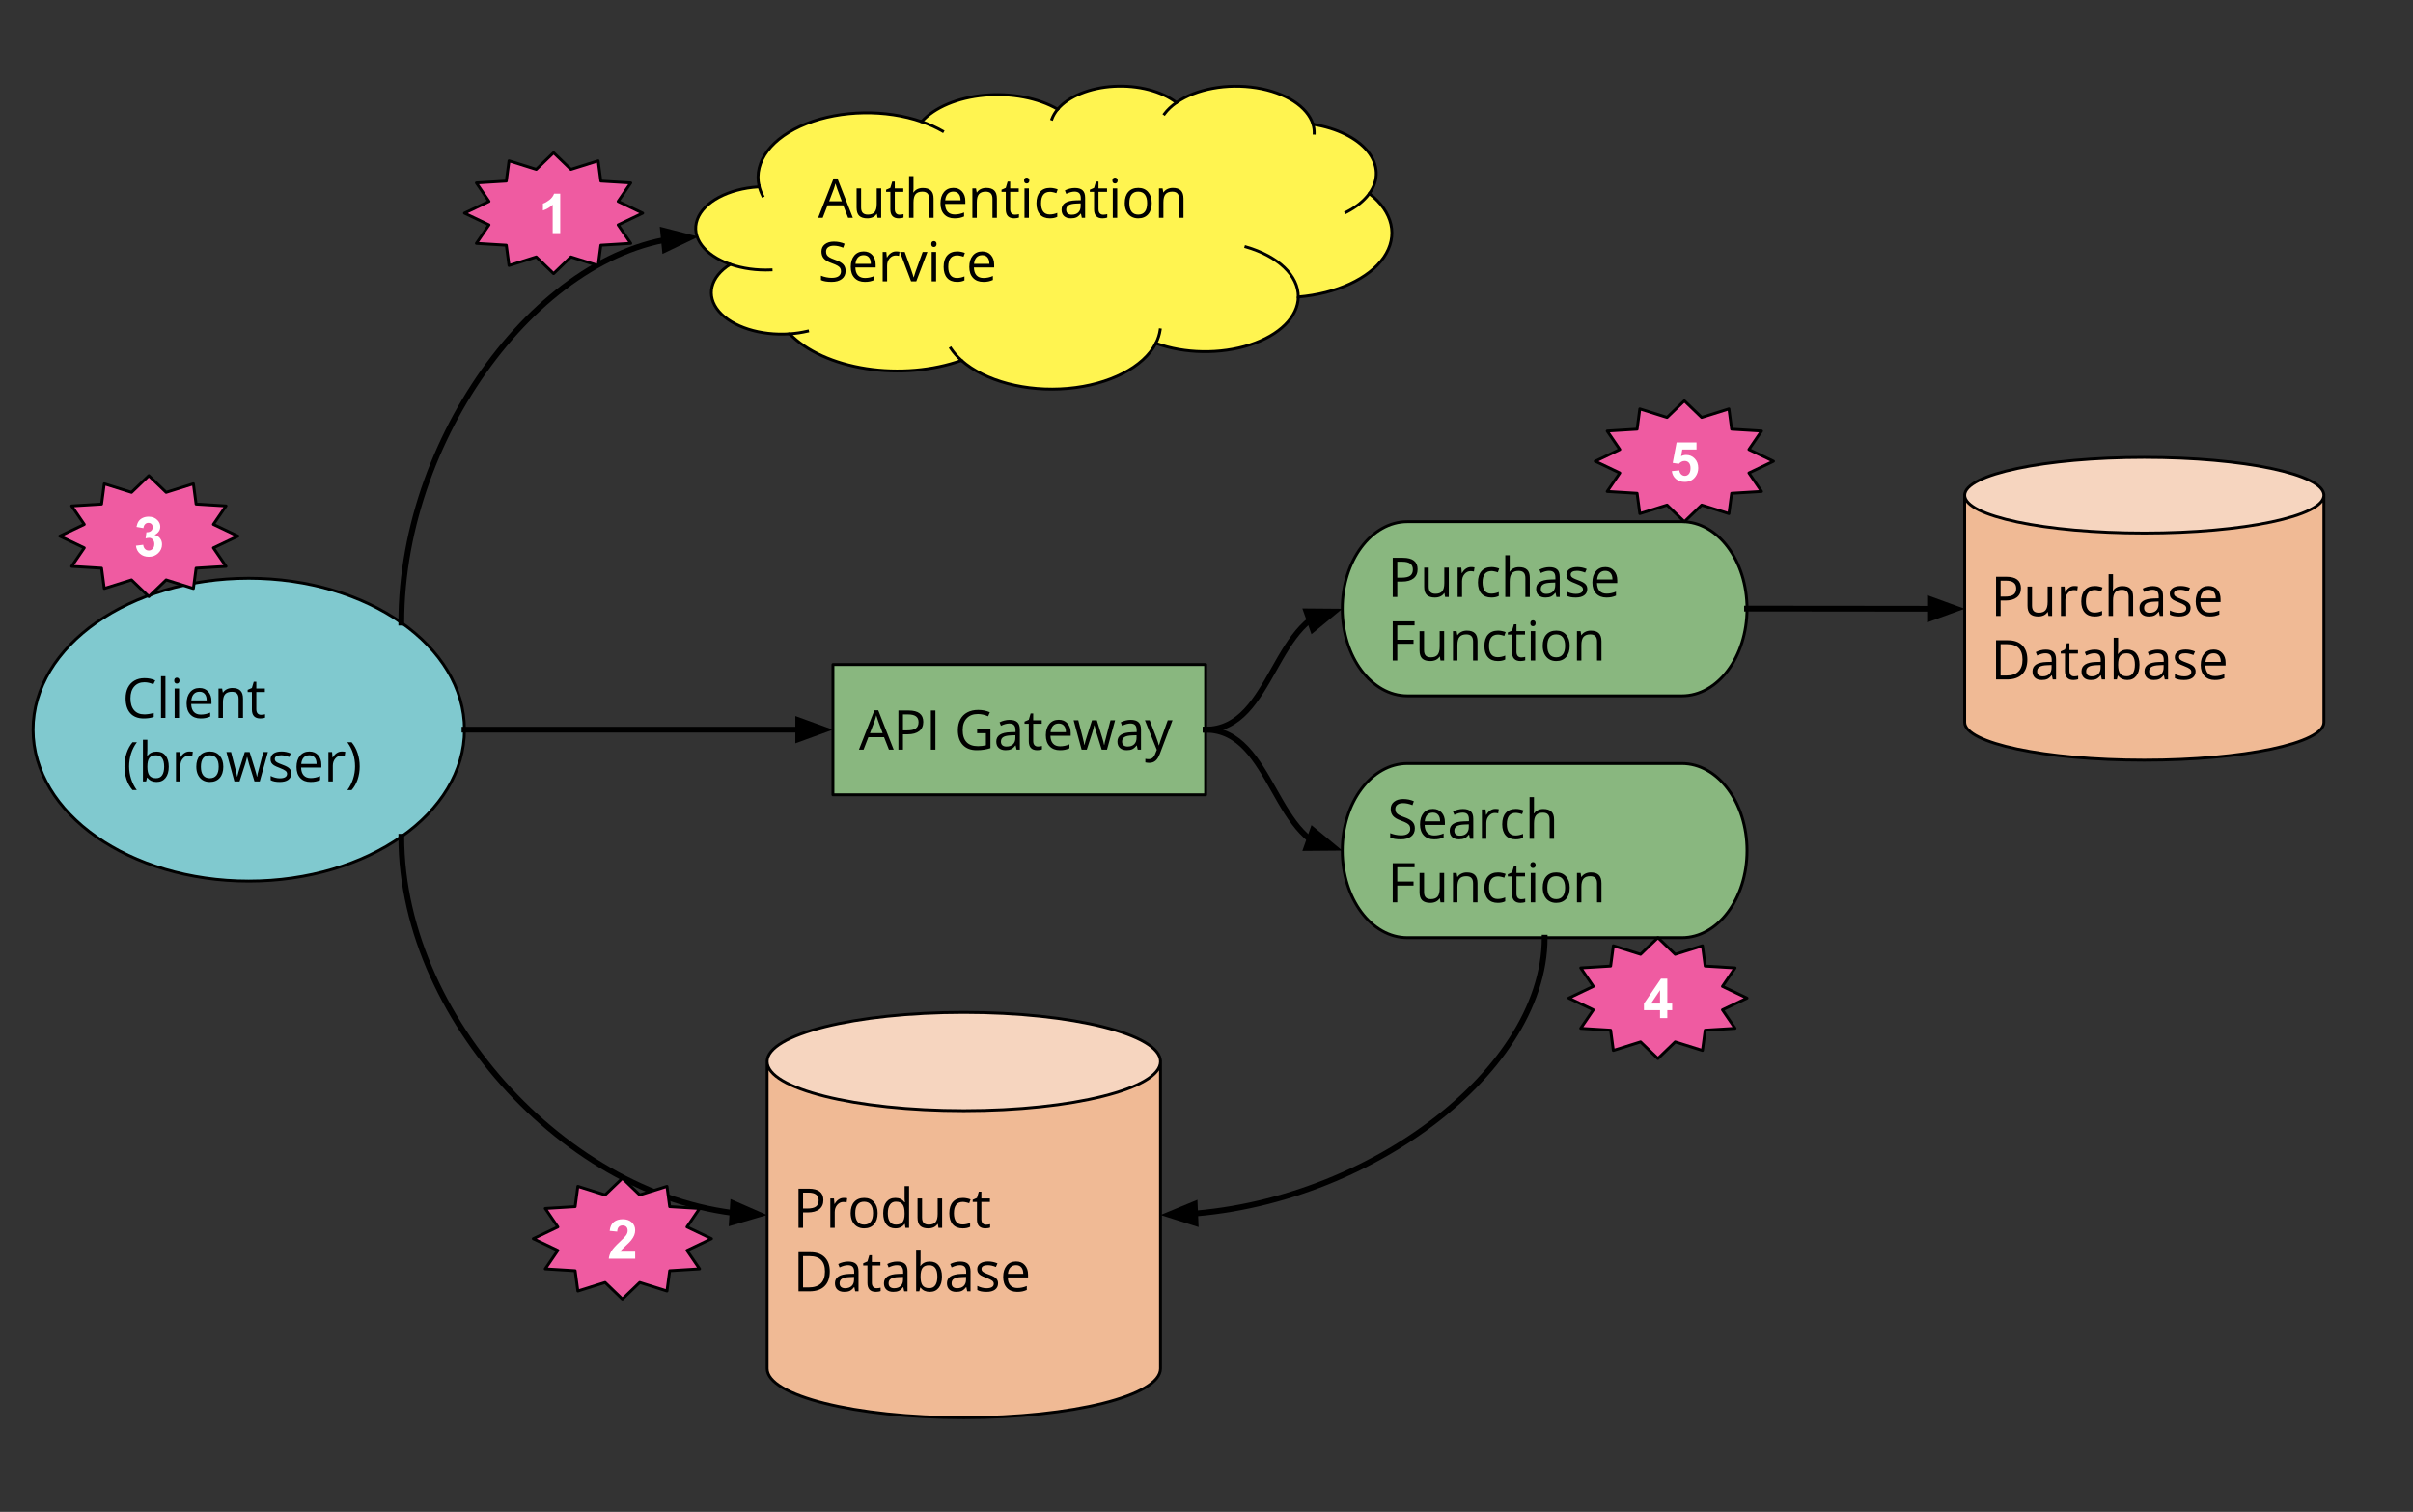 <?xml version="1.0" standalone="yes"?>

<svg version="1.1" viewBox="0.0 0.0 835.236 523.475" fill="none" stroke="none" stroke-linecap="square" stroke-miterlimit="10" xmlns="http://www.w3.org/2000/svg" xmlns:xlink="http://www.w3.org/1999/xlink"><rect x="0.0" y="0.0" width="835.236" height="523.475" fill="#333333" stroke="none"/><clipPath id="p.0"><path d="m0 0l835.236 0l0 523.475l-835.236 0l0 -523.475z" clip-rule="nonzero"></path></clipPath><g clip-path="url(#p.0)"><path fill="#000000" fill-opacity="0.0" d="m0 0l835.236 0l0 523.475l-835.236 0z" fill-rule="nonzero"></path><path fill="#80c9cf" d="m11.451 252.648l0 0c0 -28.954 33.427 -52.425 74.661 -52.425l0 0c41.234 0 74.661 23.472 74.661 52.425l0 0c0 28.954 -33.427 52.425 -74.661 52.425l0 0c-41.234 0 -74.661 -23.472 -74.661 -52.425z" fill-rule="nonzero"></path><path stroke="#000000" stroke-width="1.0" stroke-linejoin="round" stroke-linecap="butt" d="m11.451 252.648l0 0c0 -28.954 33.427 -52.425 74.661 -52.425l0 0c41.234 0 74.661 23.472 74.661 52.425l0 0c0 28.954 -33.427 52.425 -74.661 52.425l0 0c-41.234 0 -74.661 -23.472 -74.661 -52.425z" fill-rule="nonzero"></path><path fill="#000000" d="m49.991 236.225q-2.234 0 -3.531 1.484q-1.297 1.484 -1.297 4.078q0 2.656 1.25 4.109q1.25 1.453 3.562 1.453q1.422 0 3.234 -0.5l0 1.375q-1.406 0.531 -3.484 0.531q-2.984 0 -4.625 -1.812q-1.625 -1.828 -1.625 -5.172q0 -2.094 0.781 -3.672q0.797 -1.578 2.266 -2.438q1.484 -0.859 3.484 -0.859q2.141 0 3.734 0.781l-0.672 1.359q-1.531 -0.719 -3.078 -0.719zm7.269 12.344l-1.531 0l0 -14.438l1.531 0l0 14.438zm4.719 0l-1.531 0l0 -10.172l1.531 0l0 10.172zm-1.672 -12.922q0 -0.531 0.25 -0.766q0.266 -0.25 0.656 -0.25q0.375 0 0.641 0.25q0.281 0.25 0.281 0.766q0 0.516 -0.281 0.781q-0.266 0.25 -0.641 0.25q-0.391 0 -0.656 -0.25q-0.25 -0.266 -0.25 -0.781zm9.141 13.109q-2.25 0 -3.562 -1.375q-1.297 -1.375 -1.297 -3.812q0 -2.453 1.203 -3.906q1.219 -1.453 3.266 -1.453q1.906 0 3.016 1.266q1.125 1.25 1.125 3.312l0 0.969l-7.016 0q0.047 1.797 0.906 2.734q0.859 0.922 2.422 0.922q1.641 0 3.25 -0.688l0 1.375q-0.812 0.344 -1.547 0.5q-0.734 0.156 -1.766 0.156zm-0.406 -9.25q-1.234 0 -1.969 0.797q-0.719 0.797 -0.844 2.203l5.312 0q0 -1.453 -0.656 -2.219q-0.641 -0.781 -1.844 -0.781zm13.545 9.062l0 -6.578q0 -1.25 -0.578 -1.859q-0.562 -0.609 -1.766 -0.609q-1.594 0 -2.344 0.875q-0.734 0.859 -0.734 2.844l0 5.328l-1.531 0l0 -10.172l1.25 0l0.25 1.391l0.062 0q0.484 -0.75 1.328 -1.156q0.859 -0.422 1.906 -0.422q1.844 0 2.766 0.891q0.922 0.891 0.922 2.828l0 6.641l-1.531 0zm7.779 -1.078q0.406 0 0.781 -0.062q0.391 -0.062 0.609 -0.125l0 1.172q-0.25 0.125 -0.75 0.203q-0.484 0.078 -0.875 0.078q-2.938 0 -2.938 -3.109l0 -6.047l-1.469 0l0 -0.75l1.469 -0.641l0.641 -2.172l0.891 0l0 2.359l2.953 0l0 1.203l-2.953 0l0 5.984q0 0.922 0.438 1.422q0.438 0.484 1.203 0.484z" fill-rule="nonzero"></path><path fill="#000000" d="m43.085 265.365q0 -2.453 0.719 -4.594q0.719 -2.156 2.062 -3.766l1.516 0q-1.344 1.797 -2.016 3.938q-0.672 2.141 -0.672 4.406q0 2.219 0.688 4.344q0.688 2.125 1.969 3.875l-1.484 0q-1.359 -1.578 -2.078 -3.672q-0.703 -2.109 -0.703 -4.531zm11.114 -5.125q2.016 0 3.109 1.375q1.109 1.359 1.109 3.859q0 2.5 -1.125 3.891q-1.109 1.391 -3.094 1.391q-0.984 0 -1.812 -0.359q-0.812 -0.375 -1.375 -1.141l-0.109 0l-0.328 1.312l-1.094 0l0 -14.438l1.531 0l0 3.516q0 1.172 -0.078 2.109l0.078 0q1.078 -1.516 3.188 -1.516zm-0.219 1.281q-1.578 0 -2.281 0.906q-0.688 0.906 -0.688 3.047q0 2.141 0.719 3.062q0.719 0.922 2.281 0.922q1.422 0 2.109 -1.031q0.703 -1.031 0.703 -2.969q0 -1.984 -0.703 -2.953q-0.688 -0.984 -2.141 -0.984zm11.557 -1.312q0.688 0 1.219 0.109l-0.203 1.438q-0.641 -0.141 -1.125 -0.141q-1.234 0 -2.109 1.0q-0.875 1.0 -0.875 2.5l0 5.453l-1.531 0l0 -10.172l1.266 0l0.172 1.891l0.078 0q0.562 -1.0 1.359 -1.531q0.797 -0.547 1.75 -0.547zm11.756 5.266q0 2.484 -1.25 3.891q-1.25 1.391 -3.453 1.391q-1.375 0 -2.438 -0.641q-1.047 -0.641 -1.625 -1.828q-0.578 -1.203 -0.578 -2.812q0 -2.484 1.234 -3.875q1.25 -1.391 3.469 -1.391q2.125 0 3.375 1.422q1.266 1.422 1.266 3.844zm-7.75 0q0 1.953 0.781 2.969q0.781 1.016 2.297 1.016q1.516 0 2.297 -1.016q0.781 -1.016 0.781 -2.969q0 -1.938 -0.781 -2.938q-0.781 -1.016 -2.312 -1.016q-1.516 0 -2.297 1.0q-0.766 0.984 -0.766 2.953zm18.55 5.094l-1.859 -5.969q-0.188 -0.547 -0.672 -2.484l-0.062 0q-0.375 1.625 -0.656 2.5l-1.922 5.953l-1.781 0l-2.766 -10.172l1.609 0q0.984 3.828 1.5 5.844q0.516 2.0 0.594 2.688l0.062 0q0.109 -0.516 0.328 -1.359q0.234 -0.844 0.406 -1.328l1.859 -5.844l1.672 0l1.812 5.844q0.516 1.594 0.703 2.672l0.078 0q0.031 -0.328 0.188 -1.016q0.172 -0.703 1.953 -7.5l1.594 0l-2.812 10.172l-1.828 0zm12.761 -2.781q0 1.422 -1.062 2.203q-1.047 0.766 -2.953 0.766q-2.031 0 -3.156 -0.641l0 -1.438q0.734 0.375 1.562 0.594q0.844 0.219 1.625 0.219q1.203 0 1.844 -0.391q0.656 -0.391 0.656 -1.172q0 -0.594 -0.516 -1.016q-0.516 -0.422 -2.0 -1.0q-1.422 -0.531 -2.031 -0.922q-0.594 -0.391 -0.891 -0.891q-0.281 -0.516 -0.281 -1.203q0 -1.25 1.0 -1.969q1.016 -0.719 2.781 -0.719q1.641 0 3.219 0.672l-0.547 1.25q-1.531 -0.625 -2.781 -0.625q-1.094 0 -1.656 0.344q-0.547 0.344 -0.547 0.938q0 0.422 0.203 0.703q0.203 0.281 0.672 0.547q0.469 0.266 1.781 0.75q1.812 0.656 2.438 1.328q0.641 0.672 0.641 1.672zm6.634 2.969q-2.25 0 -3.562 -1.375q-1.297 -1.375 -1.297 -3.812q0 -2.453 1.203 -3.906q1.219 -1.453 3.266 -1.453q1.906 0 3.016 1.266q1.125 1.25 1.125 3.312l0 0.969l-7.016 0q0.047 1.797 0.906 2.734q0.859 0.922 2.422 0.922q1.641 0 3.25 -0.688l0 1.375q-0.812 0.344 -1.547 0.5q-0.734 0.156 -1.766 0.156zm-0.406 -9.25q-1.234 0 -1.969 0.797q-0.719 0.797 -0.844 2.203l5.312 0q0 -1.453 -0.656 -2.219q-0.641 -0.781 -1.844 -0.781zm11.217 -1.297q0.688 0 1.219 0.109l-0.203 1.438q-0.641 -0.141 -1.125 -0.141q-1.234 0 -2.109 1.0q-0.875 1.0 -0.875 2.5l0 5.453l-1.531 0l0 -10.172l1.266 0l0.172 1.891l0.078 0q0.562 -1.0 1.359 -1.531q0.797 -0.547 1.75 -0.547zm6.209 5.156q0 2.438 -0.719 4.547q-0.719 2.109 -2.078 3.656l-1.484 0q1.297 -1.734 1.984 -3.859q0.688 -2.141 0.688 -4.359q0 -2.266 -0.672 -4.406q-0.672 -2.141 -2.016 -3.938l1.5 0q1.375 1.625 2.078 3.781q0.719 2.141 0.719 4.578z" fill-rule="nonzero"></path><path fill="#f0ba95" d="m680.055 171.463l0 0c0 7.238 27.836 13.106 62.173 13.106c34.337 0 62.173 -5.868 62.173 -13.106l0 78.638c0 7.238 -27.836 13.106 -62.173 13.106c-34.337 0 -62.173 -5.868 -62.173 -13.106z" fill-rule="nonzero"></path><path fill="#f6d5bf" d="m680.055 171.463l0 0c0 -7.238 27.836 -13.106 62.173 -13.106c34.337 0 62.173 5.868 62.173 13.106l0 0c0 7.238 -27.836 13.106 -62.173 13.106c-34.337 0 -62.173 -5.868 -62.173 -13.106z" fill-rule="nonzero"></path><path fill="#000000" fill-opacity="0.0" d="m804.402 171.463l0 0c0 7.238 -27.836 13.106 -62.173 13.106c-34.337 0 -62.173 -5.868 -62.173 -13.106l0 0c0 -7.238 27.836 -13.106 62.173 -13.106c34.337 0 62.173 5.868 62.173 13.106l0 78.638c0 7.238 -27.836 13.106 -62.173 13.106c-34.337 0 -62.173 -5.868 -62.173 -13.106l0 -78.638" fill-rule="nonzero"></path><path stroke="#000000" stroke-width="1.0" stroke-linejoin="round" stroke-linecap="butt" d="m804.402 171.463l0 0c0 7.238 -27.836 13.106 -62.173 13.106c-34.337 0 -62.173 -5.868 -62.173 -13.106l0 0c0 -7.238 27.836 -13.106 62.173 -13.106c34.337 0 62.173 5.868 62.173 13.106l0 78.638c0 7.238 -27.836 13.106 -62.173 13.106c-34.337 0 -62.173 -5.868 -62.173 -13.106l0 -78.638" fill-rule="nonzero"></path><path fill="#000000" d="m699.524 203.646q0 2.062 -1.406 3.172q-1.406 1.109 -4.031 1.109l-1.594 0l0 5.328l-1.578 0l0 -13.562l3.516 0q5.094 0 5.094 3.953zm-7.031 2.922l1.422 0q2.094 0 3.031 -0.672q0.938 -0.688 0.938 -2.172q0 -1.344 -0.891 -2.0q-0.875 -0.672 -2.734 -0.672l-1.766 0l0 5.516zm10.873 -3.484l0 6.594q0 1.25 0.562 1.859q0.578 0.609 1.781 0.609q1.594 0 2.328 -0.859q0.734 -0.875 0.734 -2.859l0 -5.344l1.547 0l0 10.172l-1.266 0l-0.234 -1.359l-0.078 0q-0.469 0.75 -1.312 1.156q-0.844 0.391 -1.922 0.391q-1.844 0 -2.781 -0.875q-0.922 -0.891 -0.922 -2.828l0 -6.656l1.562 0zm14.638 -0.188q0.688 0 1.219 0.109l-0.203 1.438q-0.641 -0.141 -1.125 -0.141q-1.234 0 -2.109 1.0q-0.875 1.0 -0.875 2.5l0 5.453l-1.531 0l0 -10.172l1.266 0l0.172 1.891l0.078 0q0.562 -1.0 1.359 -1.531q0.797 -0.547 1.75 -0.547zm7.053 10.547q-2.219 0 -3.438 -1.359q-1.203 -1.359 -1.203 -3.844q0 -2.562 1.234 -3.953q1.234 -1.391 3.5 -1.391q0.734 0 1.469 0.172q0.734 0.156 1.156 0.359l-0.484 1.312q-0.5 -0.203 -1.109 -0.328q-0.609 -0.141 -1.062 -0.141q-3.109 0 -3.109 3.953q0 1.875 0.75 2.875q0.766 1.0 2.25 1.0q1.281 0 2.609 -0.547l0 1.359q-1.016 0.531 -2.562 0.531zm11.772 -0.188l0 -6.578q0 -1.25 -0.578 -1.859q-0.562 -0.609 -1.766 -0.609q-1.609 0 -2.344 0.875q-0.734 0.875 -0.734 2.859l0 5.312l-1.531 0l0 -14.438l1.531 0l0 4.375q0 0.781 -0.078 1.297l0.094 0q0.453 -0.719 1.297 -1.141q0.844 -0.422 1.922 -0.422q1.859 0 2.781 0.891q0.938 0.875 0.938 2.797l0 6.641l-1.531 0zm10.748 0l-0.312 -1.453l-0.078 0q-0.75 0.969 -1.516 1.312q-0.75 0.328 -1.891 0.328q-1.5 0 -2.359 -0.781q-0.859 -0.781 -0.859 -2.219q0 -3.078 4.922 -3.234l1.734 -0.047l0 -0.625q0 -1.203 -0.516 -1.766q-0.516 -0.578 -1.656 -0.578q-1.266 0 -2.875 0.781l-0.469 -1.188q0.75 -0.406 1.641 -0.625q0.906 -0.234 1.797 -0.234q1.828 0 2.703 0.812q0.875 0.797 0.875 2.578l0 6.938l-1.141 0zm-3.484 -1.078q1.438 0 2.25 -0.781q0.828 -0.797 0.828 -2.219l0 -0.922l-1.531 0.062q-1.844 0.062 -2.656 0.578q-0.812 0.5 -0.812 1.562q0 0.844 0.5 1.281q0.516 0.438 1.422 0.438zm14.157 -1.703q0 1.422 -1.062 2.203q-1.047 0.766 -2.953 0.766q-2.031 0 -3.156 -0.641l0 -1.438q0.734 0.375 1.562 0.594q0.844 0.219 1.625 0.219q1.203 0 1.844 -0.391q0.656 -0.391 0.656 -1.172q0 -0.594 -0.516 -1.016q-0.516 -0.422 -2.0 -1.0q-1.422 -0.531 -2.031 -0.922q-0.594 -0.391 -0.891 -0.891q-0.281 -0.516 -0.281 -1.203q0 -1.25 1.0 -1.969q1.016 -0.719 2.781 -0.719q1.641 0 3.219 0.672l-0.547 1.25q-1.531 -0.625 -2.781 -0.625q-1.094 0 -1.656 0.344q-0.547 0.344 -0.547 0.938q0 0.422 0.203 0.703q0.203 0.281 0.672 0.547q0.469 0.266 1.781 0.75q1.812 0.656 2.438 1.328q0.641 0.672 0.641 1.672zm6.634 2.969q-2.25 0 -3.562 -1.375q-1.297 -1.375 -1.297 -3.812q0 -2.453 1.203 -3.906q1.219 -1.453 3.266 -1.453q1.906 0 3.016 1.266q1.125 1.25 1.125 3.312l0 0.969l-7.016 0q0.047 1.797 0.906 2.734q0.859 0.922 2.422 0.922q1.641 0 3.25 -0.688l0 1.375q-0.812 0.344 -1.547 0.5q-0.734 0.156 -1.766 0.156zm-0.406 -9.25q-1.234 0 -1.969 0.797q-0.719 0.797 -0.844 2.203l5.312 0q0 -1.453 -0.656 -2.219q-0.641 -0.781 -1.844 -0.781z" fill-rule="nonzero"></path><path fill="#000000" d="m701.743 228.349q0 3.359 -1.828 5.141q-1.812 1.766 -5.234 1.766l-3.766 0l0 -13.562l4.156 0q3.172 0 4.922 1.75q1.75 1.75 1.75 4.906zm-1.672 0.047q0 -2.656 -1.328 -4.0q-1.328 -1.344 -3.953 -1.344l-2.297 0l0 10.844l1.922 0q2.828 0 4.234 -1.391q1.422 -1.391 1.422 -4.109zm10.475 6.859l-0.312 -1.453l-0.078 0q-0.75 0.969 -1.516 1.312q-0.75 0.328 -1.891 0.328q-1.5 0 -2.359 -0.781q-0.859 -0.781 -0.859 -2.219q0 -3.078 4.922 -3.234l1.734 -0.047l0 -0.625q0 -1.203 -0.516 -1.766q-0.516 -0.578 -1.656 -0.578q-1.266 0 -2.875 0.781l-0.469 -1.188q0.75 -0.406 1.641 -0.625q0.906 -0.234 1.797 -0.234q1.828 0 2.703 0.812q0.875 0.797 0.875 2.578l0 6.938l-1.141 0zm-3.484 -1.078q1.438 0 2.25 -0.781q0.828 -0.797 0.828 -2.219l0 -0.922l-1.531 0.062q-1.844 0.062 -2.656 0.578q-0.812 0.5 -0.812 1.562q0 0.844 0.5 1.281q0.516 0.438 1.422 0.438zm10.891 0q0.406 0 0.781 -0.062q0.391 -0.062 0.609 -0.125l0 1.172q-0.25 0.125 -0.75 0.203q-0.484 0.078 -0.875 0.078q-2.938 0 -2.938 -3.109l0 -6.047l-1.469 0l0 -0.75l1.469 -0.641l0.641 -2.172l0.891 0l0 2.359l2.953 0l0 1.203l-2.953 0l0 5.984q0 0.922 0.438 1.422q0.438 0.484 1.203 0.484zm9.555 1.078l-0.312 -1.453l-0.078 0q-0.75 0.969 -1.516 1.312q-0.75 0.328 -1.891 0.328q-1.5 0 -2.359 -0.781q-0.859 -0.781 -0.859 -2.219q0 -3.078 4.922 -3.234l1.734 -0.047l0 -0.625q0 -1.203 -0.516 -1.766q-0.516 -0.578 -1.656 -0.578q-1.266 0 -2.875 0.781l-0.469 -1.188q0.75 -0.406 1.641 -0.625q0.906 -0.234 1.797 -0.234q1.828 0 2.703 0.812q0.875 0.797 0.875 2.578l0 6.938l-1.141 0zm-3.484 -1.078q1.438 0 2.25 -0.781q0.828 -0.797 0.828 -2.219l0 -0.922l-1.531 0.062q-1.844 0.062 -2.656 0.578q-0.812 0.5 -0.812 1.562q0 0.844 0.5 1.281q0.516 0.438 1.422 0.438zm12.329 -9.25q2.016 0 3.109 1.375q1.109 1.359 1.109 3.859q0 2.5 -1.125 3.891q-1.109 1.391 -3.094 1.391q-0.984 0 -1.812 -0.359q-0.812 -0.375 -1.375 -1.141l-0.109 0l-0.328 1.312l-1.094 0l0 -14.438l1.531 0l0 3.516q0 1.172 -0.078 2.109l0.078 0q1.078 -1.516 3.188 -1.516zm-0.219 1.281q-1.578 0 -2.281 0.906q-0.688 0.906 -0.688 3.047q0 2.141 0.719 3.062q0.719 0.922 2.281 0.922q1.422 0 2.109 -1.031q0.703 -1.031 0.703 -2.969q0 -1.984 -0.703 -2.953q-0.688 -0.984 -2.141 -0.984zm13.182 9.047l-0.312 -1.453l-0.078 0q-0.75 0.969 -1.516 1.312q-0.75 0.328 -1.891 0.328q-1.5 0 -2.359 -0.781q-0.859 -0.781 -0.859 -2.219q0 -3.078 4.922 -3.234l1.734 -0.047l0 -0.625q0 -1.203 -0.516 -1.766q-0.516 -0.578 -1.656 -0.578q-1.266 0 -2.875 0.781l-0.469 -1.188q0.75 -0.406 1.641 -0.625q0.906 -0.234 1.797 -0.234q1.828 0 2.703 0.812q0.875 0.797 0.875 2.578l0 6.938l-1.141 0zm-3.484 -1.078q1.438 0 2.25 -0.781q0.828 -0.797 0.828 -2.219l0 -0.922l-1.531 0.062q-1.844 0.062 -2.656 0.578q-0.812 0.5 -0.812 1.562q0 0.844 0.5 1.281q0.516 0.438 1.422 0.438zm14.157 -1.703q0 1.422 -1.062 2.203q-1.047 0.766 -2.953 0.766q-2.031 0 -3.156 -0.641l0 -1.438q0.734 0.375 1.562 0.594q0.844 0.219 1.625 0.219q1.203 0 1.844 -0.391q0.656 -0.391 0.656 -1.172q0 -0.594 -0.516 -1.016q-0.516 -0.422 -2.0 -1.0q-1.422 -0.531 -2.031 -0.922q-0.594 -0.391 -0.891 -0.891q-0.281 -0.516 -0.281 -1.203q0 -1.25 1.0 -1.969q1.016 -0.719 2.781 -0.719q1.641 0 3.219 0.672l-0.547 1.25q-1.531 -0.625 -2.781 -0.625q-1.094 0 -1.656 0.344q-0.547 0.344 -0.547 0.938q0 0.422 0.203 0.703q0.203 0.281 0.672 0.547q0.469 0.266 1.781 0.75q1.812 0.656 2.438 1.328q0.641 0.672 0.641 1.672zm6.634 2.969q-2.25 0 -3.562 -1.375q-1.297 -1.375 -1.297 -3.812q0 -2.453 1.203 -3.906q1.219 -1.453 3.266 -1.453q1.906 0 3.016 1.266q1.125 1.25 1.125 3.312l0 0.969l-7.016 0q0.047 1.797 0.906 2.734q0.859 0.922 2.422 0.922q1.641 0 3.25 -0.688l0 1.375q-0.812 0.344 -1.547 0.5q-0.734 0.156 -1.766 0.156zm-0.406 -9.25q-1.234 0 -1.969 0.797q-0.719 0.797 -0.844 2.203l5.312 0q0 -1.453 -0.656 -2.219q-0.641 -0.781 -1.844 -0.781z" fill-rule="nonzero"></path><path fill="#fff450" d="m262.737 64.38l0 0c-1.94 -8.458 4.43 -16.83 16.409 -21.565c11.979 -4.735 27.464 -5.001 39.886 -0.686l0 0c4.4 -4.918 12.453 -8.313 21.724 -9.159c9.271 -0.846 18.67 0.957 25.354 4.863l0 0c3.748 -4.459 11.108 -7.454 19.468 -7.924c8.36 -0.47 16.536 1.653 21.628 5.615l0 0c6.772 -4.726 17.546 -6.716 27.66 -5.109c10.114 1.607 17.753 6.523 19.609 12.621l0 0c8.297 1.342 15.208 4.754 18.947 9.355c3.74 4.6 3.941 9.938 0.553 14.633l0 0c8.17 6.307 10.081 14.71 5.02 22.074c-5.061 7.364 -16.333 12.583 -29.61 13.709c-0.094 6.912 -6.485 13.254 -16.71 16.581c-10.225 3.328 -22.687 3.122 -32.583 -0.538c-4.215 8.278 -16.08 14.369 -30.467 15.641c-14.388 1.272 -28.72 -2.502 -36.804 -9.692c-9.909 3.544 -21.8 4.565 -32.989 2.833c-11.189 -1.733 -20.735 -6.073 -26.483 -12.041l0 0c-10.126 0.703 -19.917 -2.409 -24.513 -7.791c-4.596 -5.382 -3.019 -11.888 3.948 -16.29l0 0c-9.033 -3.153 -13.642 -9.41 -11.424 -15.508c2.218 -6.098 10.761 -10.655 21.173 -11.295z" fill-rule="nonzero"></path><path fill="#000000" fill-opacity="0.0" d="m252.787 91.51l0 0c4.263 1.488 9.187 2.163 14.112 1.934m6.45 22.147c2.118 -0.147 4.194 -0.458 6.174 -0.926m53.295 10.134c-1.49 -1.325 -2.737 -2.741 -3.72 -4.223m70.994 -1.726l0 0c0.768 -1.509 1.266 -3.062 1.485 -4.634m47.806 -11.409c0.1 -7.358 -6.947 -14.096 -18.113 -17.318m42.703 -18.463c-1.808 2.506 -4.569 4.728 -8.065 6.494m-11.433 -30.483l0 0c0.308 1.012 0.451 2.039 0.426 3.067m-47.695 -10.579l0 0c-1.689 1.179 -3.081 2.496 -4.132 3.911m-36.965 -1.603l0 0c-0.9 1.071 -1.572 2.204 -2.001 3.373m-45.078 0.923l0 0c2.628 0.913 5.06 2.012 7.241 3.273m-63.535 18.978l0 0c0.267 1.166 0.69 2.317 1.264 3.443" fill-rule="nonzero"></path><path stroke="#000000" stroke-width="1.0" stroke-linejoin="round" stroke-linecap="butt" d="m262.737 64.38l0 0c-1.94 -8.458 4.43 -16.83 16.409 -21.565c11.979 -4.735 27.464 -5.001 39.886 -0.686l0 0c4.4 -4.918 12.453 -8.313 21.724 -9.159c9.271 -0.846 18.67 0.957 25.354 4.863l0 0c3.748 -4.459 11.108 -7.454 19.468 -7.924c8.36 -0.47 16.536 1.653 21.628 5.615l0 0c6.772 -4.726 17.546 -6.716 27.66 -5.109c10.114 1.607 17.753 6.523 19.609 12.621l0 0c8.297 1.342 15.208 4.754 18.947 9.355c3.74 4.6 3.941 9.938 0.553 14.633l0 0c8.17 6.307 10.081 14.71 5.02 22.074c-5.061 7.364 -16.333 12.583 -29.61 13.709c-0.094 6.912 -6.485 13.254 -16.71 16.581c-10.225 3.328 -22.687 3.122 -32.583 -0.538c-4.215 8.278 -16.08 14.369 -30.467 15.641c-14.388 1.272 -28.72 -2.502 -36.804 -9.692c-9.909 3.544 -21.8 4.565 -32.989 2.833c-11.189 -1.733 -20.735 -6.073 -26.483 -12.041l0 0c-10.126 0.703 -19.917 -2.409 -24.513 -7.791c-4.596 -5.382 -3.019 -11.888 3.948 -16.29l0 0c-9.033 -3.153 -13.642 -9.41 -11.424 -15.508c2.218 -6.098 10.761 -10.655 21.173 -11.295z" fill-rule="nonzero"></path><path stroke="#000000" stroke-width="1.0" stroke-linejoin="round" stroke-linecap="butt" d="m252.787 91.51l0 0c4.263 1.488 9.187 2.163 14.112 1.934m6.45 22.147c2.118 -0.147 4.194 -0.458 6.174 -0.926m53.295 10.134c-1.49 -1.325 -2.737 -2.741 -3.72 -4.223m70.994 -1.726l0 0c0.768 -1.509 1.266 -3.062 1.485 -4.634m47.806 -11.409c0.1 -7.358 -6.947 -14.096 -18.113 -17.318m42.703 -18.463c-1.808 2.506 -4.569 4.728 -8.065 6.494m-11.433 -30.483l0 0c0.308 1.012 0.451 2.039 0.426 3.067m-47.695 -10.579l0 0c-1.689 1.179 -3.081 2.496 -4.132 3.911m-36.965 -1.603l0 0c-0.9 1.071 -1.572 2.204 -2.001 3.373m-45.078 0.923l0 0c2.628 0.913 5.06 2.012 7.241 3.273m-63.535 18.978l0 0c0.267 1.166 0.69 2.317 1.264 3.443" fill-rule="nonzero"></path><path fill="#000000" d="m293.57 75.418l-1.688 -4.312l-5.438 0l-1.672 4.312l-1.594 0l5.359 -13.625l1.328 0l5.344 13.625l-1.641 0zm-2.188 -5.734l-1.562 -4.203q-0.312 -0.797 -0.641 -1.953q-0.203 0.891 -0.578 1.953l-1.594 4.203l4.375 0zm6.681 -4.438l0 6.594q0 1.25 0.562 1.859q0.578 0.609 1.781 0.609q1.594 0 2.328 -0.859q0.734 -0.875 0.734 -2.859l0 -5.344l1.547 0l0 10.172l-1.266 0l-0.234 -1.359l-0.078 0q-0.469 0.75 -1.312 1.156q-0.844 0.391 -1.922 0.391q-1.844 0 -2.781 -0.875q-0.922 -0.891 -0.922 -2.828l0 -6.656l1.562 0zm13.294 9.094q0.406 0 0.781 -0.062q0.391 -0.062 0.609 -0.125l0 1.172q-0.25 0.125 -0.75 0.203q-0.484 0.078 -0.875 0.078q-2.938 0 -2.938 -3.109l0 -6.047l-1.469 0l0 -0.75l1.469 -0.641l0.641 -2.172l0.891 0l0 2.359l2.953 0l0 1.203l-2.953 0l0 5.984q0 0.922 0.438 1.422q0.438 0.484 1.203 0.484zm10.258 1.078l0 -6.578q0 -1.25 -0.578 -1.859q-0.562 -0.609 -1.766 -0.609q-1.609 0 -2.344 0.875q-0.734 0.875 -0.734 2.859l0 5.312l-1.531 0l0 -14.438l1.531 0l0 4.375q0 0.781 -0.078 1.297l0.094 0q0.453 -0.719 1.297 -1.141q0.844 -0.422 1.922 -0.422q1.859 0 2.781 0.891q0.938 0.875 0.938 2.797l0 6.641l-1.531 0zm8.779 0.188q-2.25 0 -3.562 -1.375q-1.297 -1.375 -1.297 -3.812q0 -2.453 1.203 -3.906q1.219 -1.453 3.266 -1.453q1.906 0 3.016 1.266q1.125 1.25 1.125 3.312l0 0.969l-7.016 0q0.047 1.797 0.906 2.734q0.859 0.922 2.422 0.922q1.641 0 3.25 -0.688l0 1.375q-0.812 0.344 -1.547 0.5q-0.734 0.156 -1.766 0.156zm-0.406 -9.25q-1.234 0 -1.969 0.797q-0.719 0.797 -0.844 2.203l5.312 0q0 -1.453 -0.656 -2.219q-0.641 -0.781 -1.844 -0.781zm13.545 9.062l0 -6.578q0 -1.25 -0.578 -1.859q-0.562 -0.609 -1.766 -0.609q-1.594 0 -2.344 0.875q-0.734 0.859 -0.734 2.844l0 5.328l-1.531 0l0 -10.172l1.25 0l0.25 1.391l0.062 0q0.484 -0.75 1.328 -1.156q0.859 -0.422 1.906 -0.422q1.844 0 2.766 0.891q0.922 0.891 0.922 2.828l0 6.641l-1.531 0zm7.779 -1.078q0.406 0 0.781 -0.062q0.391 -0.062 0.609 -0.125l0 1.172q-0.25 0.125 -0.75 0.203q-0.484 0.078 -0.875 0.078q-2.938 0 -2.938 -3.109l0 -6.047l-1.469 0l0 -0.75l1.469 -0.641l0.641 -2.172l0.891 0l0 2.359l2.953 0l0 1.203l-2.953 0l0 5.984q0 0.922 0.438 1.422q0.438 0.484 1.203 0.484zm4.836 1.078l-1.531 0l0 -10.172l1.531 0l0 10.172zm-1.672 -12.922q0 -0.531 0.25 -0.766q0.266 -0.25 0.656 -0.25q0.375 0 0.641 0.25q0.281 0.25 0.281 0.766q0 0.516 -0.281 0.781q-0.266 0.25 -0.641 0.25q-0.391 0 -0.656 -0.25q-0.25 -0.266 -0.25 -0.781zm8.922 13.109q-2.219 0 -3.438 -1.359q-1.203 -1.359 -1.203 -3.844q0 -2.562 1.234 -3.953q1.234 -1.391 3.5 -1.391q0.734 0 1.469 0.172q0.734 0.156 1.156 0.359l-0.484 1.312q-0.5 -0.203 -1.109 -0.328q-0.609 -0.141 -1.062 -0.141q-3.109 0 -3.109 3.953q0 1.875 0.75 2.875q0.766 1.0 2.25 1.0q1.281 0 2.609 -0.547l0 1.359q-1.016 0.531 -2.562 0.531zm11.069 -0.188l-0.312 -1.453l-0.078 0q-0.75 0.969 -1.516 1.312q-0.75 0.328 -1.891 0.328q-1.5 0 -2.359 -0.781q-0.859 -0.781 -0.859 -2.219q0 -3.078 4.922 -3.234l1.734 -0.047l0 -0.625q0 -1.203 -0.516 -1.766q-0.516 -0.578 -1.656 -0.578q-1.266 0 -2.875 0.781l-0.469 -1.188q0.75 -0.406 1.641 -0.625q0.906 -0.234 1.797 -0.234q1.828 0 2.703 0.812q0.875 0.797 0.875 2.578l0 6.938l-1.141 0zm-3.484 -1.078q1.438 0 2.25 -0.781q0.828 -0.797 0.828 -2.219l0 -0.922l-1.531 0.062q-1.844 0.062 -2.656 0.578q-0.812 0.5 -0.812 1.562q0 0.844 0.5 1.281q0.516 0.438 1.422 0.438zm10.891 0q0.406 0 0.781 -0.062q0.391 -0.062 0.609 -0.125l0 1.172q-0.25 0.125 -0.75 0.203q-0.484 0.078 -0.875 0.078q-2.938 0 -2.938 -3.109l0 -6.047l-1.469 0l0 -0.75l1.469 -0.641l0.641 -2.172l0.891 0l0 2.359l2.953 0l0 1.203l-2.953 0l0 5.984q0 0.922 0.438 1.422q0.438 0.484 1.203 0.484zm4.836 1.078l-1.531 0l0 -10.172l1.531 0l0 10.172zm-1.672 -12.922q0 -0.531 0.25 -0.766q0.266 -0.25 0.656 -0.25q0.375 0 0.641 0.25q0.281 0.25 0.281 0.766q0 0.516 -0.281 0.781q-0.266 0.25 -0.641 0.25q-0.391 0 -0.656 -0.25q-0.25 -0.266 -0.25 -0.781zm13.625 7.828q0 2.484 -1.25 3.891q-1.25 1.391 -3.453 1.391q-1.375 0 -2.438 -0.641q-1.047 -0.641 -1.625 -1.828q-0.578 -1.203 -0.578 -2.812q0 -2.484 1.234 -3.875q1.25 -1.391 3.469 -1.391q2.125 0 3.375 1.422q1.266 1.422 1.266 3.844zm-7.75 0q0 1.953 0.781 2.969q0.781 1.016 2.297 1.016q1.516 0 2.297 -1.016q0.781 -1.016 0.781 -2.969q0 -1.938 -0.781 -2.938q-0.781 -1.016 -2.312 -1.016q-1.516 0 -2.297 1.0q-0.766 0.984 -0.766 2.953zm17.206 5.094l0 -6.578q0 -1.25 -0.578 -1.859q-0.562 -0.609 -1.766 -0.609q-1.594 0 -2.344 0.875q-0.734 0.859 -0.734 2.844l0 5.328l-1.531 0l0 -10.172l1.25 0l0.25 1.391l0.062 0q0.484 -0.75 1.328 -1.156q0.859 -0.422 1.906 -0.422q1.844 0 2.766 0.891q0.922 0.891 0.922 2.828l0 6.641l-1.531 0z" fill-rule="nonzero"></path><path fill="#000000" d="m292.695 93.809q0 1.797 -1.297 2.797q-1.297 1.0 -3.531 1.0q-2.406 0 -3.703 -0.625l0 -1.516q0.828 0.344 1.812 0.547q0.984 0.203 1.953 0.203q1.578 0 2.375 -0.594q0.797 -0.594 0.797 -1.656q0 -0.719 -0.281 -1.156q-0.281 -0.453 -0.953 -0.828q-0.656 -0.391 -2.016 -0.875q-1.891 -0.672 -2.703 -1.594q-0.812 -0.938 -0.812 -2.422q0 -1.578 1.172 -2.5q1.188 -0.938 3.125 -0.938q2.031 0 3.719 0.75l-0.484 1.375q-1.688 -0.703 -3.266 -0.703q-1.25 0 -1.969 0.547q-0.703 0.531 -0.703 1.484q0 0.703 0.266 1.156q0.266 0.438 0.875 0.828q0.625 0.375 1.891 0.828q2.125 0.75 2.922 1.625q0.812 0.875 0.812 2.266zm6.645 3.797q-2.25 0 -3.562 -1.375q-1.297 -1.375 -1.297 -3.812q0 -2.453 1.203 -3.906q1.219 -1.453 3.266 -1.453q1.906 0 3.016 1.266q1.125 1.25 1.125 3.312l0 0.969l-7.016 0q0.047 1.797 0.906 2.734q0.859 0.922 2.422 0.922q1.641 0 3.25 -0.688l0 1.375q-0.812 0.344 -1.547 0.5q-0.734 0.156 -1.766 0.156zm-0.406 -9.25q-1.234 0 -1.969 0.797q-0.719 0.797 -0.844 2.203l5.312 0q0 -1.453 -0.656 -2.219q-0.641 -0.781 -1.844 -0.781zm11.217 -1.297q0.688 0 1.219 0.109l-0.203 1.438q-0.641 -0.141 -1.125 -0.141q-1.234 0 -2.109 1.0q-0.875 1.0 -0.875 2.5l0 5.453l-1.531 0l0 -10.172l1.266 0l0.172 1.891l0.078 0q0.562 -1.0 1.359 -1.531q0.797 -0.547 1.75 -0.547zm5.209 10.359l-3.859 -10.172l1.656 0l2.188 6.031q0.734 2.125 0.875 2.75l0.062 0q0.109 -0.5 0.641 -2.031q0.547 -1.547 2.453 -6.75l1.641 0l-3.859 10.172l-1.797 0zm8.659 0l-1.531 0l0 -10.172l1.531 0l0 10.172zm-1.672 -12.922q0 -0.531 0.25 -0.766q0.266 -0.25 0.656 -0.25q0.375 0 0.641 0.25q0.281 0.25 0.281 0.766q0 0.516 -0.281 0.781q-0.266 0.25 -0.641 0.25q-0.391 0 -0.656 -0.25q-0.25 -0.266 -0.25 -0.781zm8.922 13.109q-2.219 0 -3.438 -1.359q-1.203 -1.359 -1.203 -3.844q0 -2.562 1.234 -3.953q1.234 -1.391 3.5 -1.391q0.734 0 1.469 0.172q0.734 0.156 1.156 0.359l-0.484 1.312q-0.5 -0.203 -1.109 -0.328q-0.609 -0.141 -1.062 -0.141q-3.109 0 -3.109 3.953q0 1.875 0.75 2.875q0.766 1.0 2.25 1.0q1.281 0 2.609 -0.547l0 1.359q-1.016 0.531 -2.562 0.531zm9.101 0q-2.25 0 -3.562 -1.375q-1.297 -1.375 -1.297 -3.812q0 -2.453 1.203 -3.906q1.219 -1.453 3.266 -1.453q1.906 0 3.016 1.266q1.125 1.25 1.125 3.312l0 0.969l-7.016 0q0.047 1.797 0.906 2.734q0.859 0.922 2.422 0.922q1.641 0 3.25 -0.688l0 1.375q-0.812 0.344 -1.547 0.5q-0.734 0.156 -1.766 0.156zm-0.406 -9.25q-1.234 0 -1.969 0.797q-0.719 0.797 -0.844 2.203l5.312 0q0 -1.453 -0.656 -2.219q-0.641 -0.781 -1.844 -0.781z" fill-rule="nonzero"></path><path fill="#f0ba95" d="m265.535 367.553l0 0c0 9.4 30.48 17.02 68.079 17.02c37.599 0 68.079 -7.62 68.079 -17.02l0 106.307c0 9.4 -30.48 17.02 -68.079 17.02c-37.599 0 -68.079 -7.62 -68.079 -17.02z" fill-rule="nonzero"></path><path fill="#f6d5bf" d="m265.535 367.553l0 0c0 -9.4 30.48 -17.02 68.079 -17.02c37.599 0 68.079 7.62 68.079 17.02l0 0c0 9.4 -30.48 17.02 -68.079 17.02c-37.599 0 -68.079 -7.62 -68.079 -17.02z" fill-rule="nonzero"></path><path fill="#000000" fill-opacity="0.0" d="m401.693 367.553l0 0c0 9.4 -30.48 17.02 -68.079 17.02c-37.599 0 -68.079 -7.62 -68.079 -17.02l0 0c0 -9.4 30.48 -17.02 68.079 -17.02c37.599 0 68.079 7.62 68.079 17.02l0 106.307c0 9.4 -30.48 17.02 -68.079 17.02c-37.599 0 -68.079 -7.62 -68.079 -17.02l0 -106.307" fill-rule="nonzero"></path><path stroke="#000000" stroke-width="1.0" stroke-linejoin="round" stroke-linecap="butt" d="m401.693 367.553l0 0c0 9.4 -30.48 17.02 -68.079 17.02c-37.599 0 -68.079 -7.62 -68.079 -17.02l0 0c0 -9.4 30.48 -17.02 68.079 -17.02c37.599 0 68.079 7.62 68.079 17.02l0 106.307c0 9.4 -30.48 17.02 -68.079 17.02c-37.599 0 -68.079 -7.62 -68.079 -17.02l0 -106.307" fill-rule="nonzero"></path><path fill="#000000" d="m285.004 415.526q0 2.062 -1.406 3.172q-1.406 1.109 -4.031 1.109l-1.594 0l0 5.328l-1.578 0l0 -13.562l3.516 0q5.094 0 5.094 3.953zm-7.031 2.922l1.422 0q2.094 0 3.031 -0.672q0.938 -0.688 0.938 -2.172q0 -1.344 -0.891 -2.0q-0.875 -0.672 -2.734 -0.672l-1.766 0l0 5.516zm14.06 -3.672q0.688 0 1.219 0.109l-0.203 1.438q-0.641 -0.141 -1.125 -0.141q-1.234 0 -2.109 1.0q-0.875 1.0 -0.875 2.5l0 5.453l-1.531 0l0 -10.172l1.266 0l0.172 1.891l0.078 0q0.562 -1.0 1.359 -1.531q0.797 -0.547 1.75 -0.547zm11.756 5.266q0 2.484 -1.25 3.891q-1.25 1.391 -3.453 1.391q-1.375 0 -2.438 -0.641q-1.047 -0.641 -1.625 -1.828q-0.578 -1.203 -0.578 -2.812q0 -2.484 1.234 -3.875q1.25 -1.391 3.469 -1.391q2.125 0 3.375 1.422q1.266 1.422 1.266 3.844zm-7.75 0q0 1.953 0.781 2.969q0.781 1.016 2.297 1.016q1.516 0 2.297 -1.016q0.781 -1.016 0.781 -2.969q0 -1.938 -0.781 -2.938q-0.781 -1.016 -2.312 -1.016q-1.516 0 -2.297 1.0q-0.766 0.984 -0.766 2.953zm17.159 3.734l-0.078 0q-1.062 1.547 -3.188 1.547q-2.0 0 -3.109 -1.359q-1.109 -1.375 -1.109 -3.891q0 -2.516 1.109 -3.906q1.125 -1.391 3.109 -1.391q2.062 0 3.172 1.516l0.125 0l-0.078 -0.734l-0.031 -0.719l0 -4.141l1.547 0l0 14.438l-1.25 0l-0.219 -1.359zm-3.078 0.25q1.578 0 2.281 -0.859q0.719 -0.859 0.719 -2.766l0 -0.328q0 -2.156 -0.719 -3.078q-0.719 -0.922 -2.297 -0.922q-1.359 0 -2.078 1.062q-0.719 1.047 -0.719 2.969q0 1.938 0.719 2.938q0.719 0.984 2.094 0.984zm9.042 -9.062l0 6.594q0 1.25 0.562 1.859q0.578 0.609 1.781 0.609q1.594 0 2.328 -0.859q0.734 -0.875 0.734 -2.859l0 -5.344l1.547 0l0 10.172l-1.266 0l-0.234 -1.359l-0.078 0q-0.469 0.75 -1.312 1.156q-0.844 0.391 -1.922 0.391q-1.844 0 -2.781 -0.875q-0.922 -0.891 -0.922 -2.828l0 -6.656l1.562 0zm14.076 10.359q-2.219 0 -3.438 -1.359q-1.203 -1.359 -1.203 -3.844q0 -2.562 1.234 -3.953q1.234 -1.391 3.5 -1.391q0.734 0 1.469 0.172q0.734 0.156 1.156 0.359l-0.484 1.312q-0.5 -0.203 -1.109 -0.328q-0.609 -0.141 -1.062 -0.141q-3.109 0 -3.109 3.953q0 1.875 0.75 2.875q0.766 1.0 2.25 1.0q1.281 0 2.609 -0.547l0 1.359q-1.016 0.531 -2.562 0.531zm8.101 -1.266q0.406 0 0.781 -0.062q0.391 -0.062 0.609 -0.125l0 1.172q-0.25 0.125 -0.75 0.203q-0.484 0.078 -0.875 0.078q-2.938 0 -2.938 -3.109l0 -6.047l-1.469 0l0 -0.75l1.469 -0.641l0.641 -2.172l0.891 0l0 2.359l2.953 0l0 1.203l-2.953 0l0 5.984q0 0.922 0.438 1.422q0.438 0.484 1.203 0.484z" fill-rule="nonzero"></path><path fill="#000000" d="m287.223 440.23q0 3.359 -1.828 5.141q-1.812 1.766 -5.234 1.766l-3.766 0l0 -13.562l4.156 0q3.172 0 4.922 1.75q1.75 1.75 1.75 4.906zm-1.672 0.047q0 -2.656 -1.328 -4.0q-1.328 -1.344 -3.953 -1.344l-2.297 0l0 10.844l1.922 0q2.828 0 4.234 -1.391q1.422 -1.391 1.422 -4.109zm10.475 6.859l-0.312 -1.453l-0.078 0q-0.75 0.969 -1.516 1.312q-0.75 0.328 -1.891 0.328q-1.5 0 -2.359 -0.781q-0.859 -0.781 -0.859 -2.219q0 -3.078 4.922 -3.234l1.734 -0.047l0 -0.625q0 -1.203 -0.516 -1.766q-0.516 -0.578 -1.656 -0.578q-1.266 0 -2.875 0.781l-0.469 -1.188q0.75 -0.406 1.641 -0.625q0.906 -0.234 1.797 -0.234q1.828 0 2.703 0.812q0.875 0.797 0.875 2.578l0 6.938l-1.141 0zm-3.484 -1.078q1.438 0 2.25 -0.781q0.828 -0.797 0.828 -2.219l0 -0.922l-1.531 0.062q-1.844 0.062 -2.656 0.578q-0.812 0.5 -0.812 1.562q0 0.844 0.5 1.281q0.516 0.438 1.422 0.438zm10.891 0q0.406 0 0.781 -0.062q0.391 -0.062 0.609 -0.125l0 1.172q-0.25 0.125 -0.75 0.203q-0.484 0.078 -0.875 0.078q-2.938 0 -2.938 -3.109l0 -6.047l-1.469 0l0 -0.75l1.469 -0.641l0.641 -2.172l0.891 0l0 2.359l2.953 0l0 1.203l-2.953 0l0 5.984q0 0.922 0.438 1.422q0.438 0.484 1.203 0.484zm9.555 1.078l-0.312 -1.453l-0.078 0q-0.75 0.969 -1.516 1.312q-0.75 0.328 -1.891 0.328q-1.5 0 -2.359 -0.781q-0.859 -0.781 -0.859 -2.219q0 -3.078 4.922 -3.234l1.734 -0.047l0 -0.625q0 -1.203 -0.516 -1.766q-0.516 -0.578 -1.656 -0.578q-1.266 0 -2.875 0.781l-0.469 -1.188q0.75 -0.406 1.641 -0.625q0.906 -0.234 1.797 -0.234q1.828 0 2.703 0.812q0.875 0.797 0.875 2.578l0 6.938l-1.141 0zm-3.484 -1.078q1.438 0 2.25 -0.781q0.828 -0.797 0.828 -2.219l0 -0.922l-1.531 0.062q-1.844 0.062 -2.656 0.578q-0.812 0.5 -0.812 1.562q0 0.844 0.5 1.281q0.516 0.438 1.422 0.438zm12.329 -9.25q2.016 0 3.109 1.375q1.109 1.359 1.109 3.859q0 2.5 -1.125 3.891q-1.109 1.391 -3.094 1.391q-0.984 0 -1.812 -0.359q-0.812 -0.375 -1.375 -1.141l-0.109 0l-0.328 1.312l-1.094 0l0 -14.438l1.531 0l0 3.516q0 1.172 -0.078 2.109l0.078 0q1.078 -1.516 3.188 -1.516zm-0.219 1.281q-1.578 0 -2.281 0.906q-0.688 0.906 -0.688 3.047q0 2.141 0.719 3.062q0.719 0.922 2.281 0.922q1.422 0 2.109 -1.031q0.703 -1.031 0.703 -2.969q0 -1.984 -0.703 -2.953q-0.688 -0.984 -2.141 -0.984zm13.182 9.047l-0.312 -1.453l-0.078 0q-0.75 0.969 -1.516 1.312q-0.75 0.328 -1.891 0.328q-1.5 0 -2.359 -0.781q-0.859 -0.781 -0.859 -2.219q0 -3.078 4.922 -3.234l1.734 -0.047l0 -0.625q0 -1.203 -0.516 -1.766q-0.516 -0.578 -1.656 -0.578q-1.266 0 -2.875 0.781l-0.469 -1.188q0.75 -0.406 1.641 -0.625q0.906 -0.234 1.797 -0.234q1.828 0 2.703 0.812q0.875 0.797 0.875 2.578l0 6.938l-1.141 0zm-3.484 -1.078q1.438 0 2.25 -0.781q0.828 -0.797 0.828 -2.219l0 -0.922l-1.531 0.062q-1.844 0.062 -2.656 0.578q-0.812 0.5 -0.812 1.562q0 0.844 0.5 1.281q0.516 0.438 1.422 0.438zm14.157 -1.703q0 1.422 -1.062 2.203q-1.047 0.766 -2.953 0.766q-2.031 0 -3.156 -0.641l0 -1.438q0.734 0.375 1.562 0.594q0.844 0.219 1.625 0.219q1.203 0 1.844 -0.391q0.656 -0.391 0.656 -1.172q0 -0.594 -0.516 -1.016q-0.516 -0.422 -2.0 -1.0q-1.422 -0.531 -2.031 -0.922q-0.594 -0.391 -0.891 -0.891q-0.281 -0.516 -0.281 -1.203q0 -1.25 1.0 -1.969q1.016 -0.719 2.781 -0.719q1.641 0 3.219 0.672l-0.547 1.25q-1.531 -0.625 -2.781 -0.625q-1.094 0 -1.656 0.344q-0.547 0.344 -0.547 0.938q0 0.422 0.203 0.703q0.203 0.281 0.672 0.547q0.469 0.266 1.781 0.75q1.812 0.656 2.438 1.328q0.641 0.672 0.641 1.672zm6.634 2.969q-2.25 0 -3.562 -1.375q-1.297 -1.375 -1.297 -3.812q0 -2.453 1.203 -3.906q1.219 -1.453 3.266 -1.453q1.906 0 3.016 1.266q1.125 1.25 1.125 3.312l0 0.969l-7.016 0q0.047 1.797 0.906 2.734q0.859 0.922 2.422 0.922q1.641 0 3.25 -0.688l0 1.375q-0.812 0.344 -1.547 0.5q-0.734 0.156 -1.766 0.156zm-0.406 -9.25q-1.234 0 -1.969 0.797q-0.719 0.797 -0.844 2.203l5.312 0q0 -1.453 -0.656 -2.219q-0.641 -0.781 -1.844 -0.781z" fill-rule="nonzero"></path><path fill="#89b77f" d="m288.311 230.098l129.008 0l0 45.102l-129.008 0z" fill-rule="nonzero"></path><path stroke="#000000" stroke-width="1.0" stroke-linejoin="round" stroke-linecap="butt" d="m288.311 230.098l129.008 0l0 45.102l-129.008 0z" fill-rule="nonzero"></path><path fill="#000000" d="m307.702 259.569l-1.688 -4.312l-5.438 0l-1.672 4.312l-1.594 0l5.359 -13.625l1.328 0l5.344 13.625l-1.641 0zm-2.188 -5.734l-1.562 -4.203q-0.312 -0.797 -0.641 -1.953q-0.203 0.891 -0.578 1.953l-1.594 4.203l4.375 0zm14.072 -3.875q0 2.062 -1.406 3.172q-1.406 1.109 -4.031 1.109l-1.594 0l0 5.328l-1.578 0l0 -13.562l3.516 0q5.094 0 5.094 3.953zm-7.031 2.922l1.422 0q2.094 0 3.031 -0.672q0.938 -0.688 0.938 -2.172q0 -1.344 -0.891 -2.0q-0.875 -0.672 -2.734 -0.672l-1.766 0l0 5.516zm9.654 6.687l0 -13.562l1.578 0l0 13.562l-1.578 0zm16.017 -7.109l4.609 0l0 6.594q-1.078 0.344 -2.188 0.516q-1.109 0.188 -2.578 0.188q-3.078 0 -4.797 -1.828q-1.719 -1.844 -1.719 -5.141q0 -2.109 0.844 -3.703q0.859 -1.594 2.453 -2.438q1.594 -0.844 3.734 -0.844q2.172 0 4.047 0.812l-0.609 1.391q-1.844 -0.781 -3.531 -0.781q-2.484 0 -3.875 1.484q-1.391 1.469 -1.391 4.078q0 2.75 1.344 4.172q1.344 1.406 3.938 1.406q1.406 0 2.75 -0.312l0 -4.187l-3.031 0l0 -1.406zm13.645 7.109l-0.312 -1.453l-0.078 0q-0.75 0.969 -1.516 1.312q-0.75 0.328 -1.891 0.328q-1.5 0 -2.359 -0.781q-0.859 -0.781 -0.859 -2.219q0 -3.078 4.922 -3.234l1.734 -0.047l0 -0.625q0 -1.203 -0.516 -1.766q-0.516 -0.578 -1.656 -0.578q-1.266 0 -2.875 0.781l-0.469 -1.188q0.75 -0.406 1.641 -0.625q0.906 -0.234 1.797 -0.234q1.828 0 2.703 0.812q0.875 0.797 0.875 2.578l0 6.937l-1.141 0zm-3.484 -1.078q1.438 0 2.25 -0.781q0.828 -0.797 0.828 -2.219l0 -0.922l-1.531 0.062q-1.844 0.062 -2.656 0.578q-0.812 0.5 -0.812 1.562q0 0.844 0.5 1.281q0.516 0.438 1.422 0.438zm10.891 0q0.406 0 0.781 -0.062q0.391 -0.062 0.609 -0.125l0 1.172q-0.25 0.125 -0.75 0.203q-0.484 0.078 -0.875 0.078q-2.938 0 -2.938 -3.109l0 -6.047l-1.469 0l0 -0.75l1.469 -0.641l0.641 -2.172l0.891 0l0 2.359l2.953 0l0 1.203l-2.953 0l0 5.984q0 0.922 0.438 1.422q0.438 0.484 1.203 0.484zm7.586 1.266q-2.25 0 -3.562 -1.375q-1.297 -1.375 -1.297 -3.812q0 -2.453 1.203 -3.906q1.219 -1.453 3.266 -1.453q1.906 0 3.016 1.266q1.125 1.25 1.125 3.312l0 0.969l-7.016 0q0.047 1.797 0.906 2.734q0.859 0.922 2.422 0.922q1.641 0 3.25 -0.688l0 1.375q-0.812 0.344 -1.547 0.5q-0.734 0.156 -1.766 0.156zm-0.406 -9.25q-1.234 0 -1.969 0.797q-0.719 0.797 -0.844 2.203l5.312 0q0 -1.453 -0.656 -2.219q-0.641 -0.781 -1.844 -0.781zm14.889 9.062l-1.859 -5.969q-0.188 -0.547 -0.672 -2.484l-0.062 0q-0.375 1.625 -0.656 2.5l-1.922 5.953l-1.781 0l-2.766 -10.172l1.609 0q0.984 3.828 1.5 5.844q0.516 2 0.594 2.687l0.062 0q0.109 -0.516 0.328 -1.359q0.234 -0.844 0.406 -1.328l1.859 -5.844l1.672 0l1.812 5.844q0.516 1.594 0.703 2.672l0.078 0q0.031 -0.328 0.188 -1.016q0.172 -0.703 1.953 -7.5l1.594 0l-2.812 10.172l-1.828 0zm12.465 0l-0.312 -1.453l-0.078 0q-0.75 0.969 -1.516 1.312q-0.75 0.328 -1.891 0.328q-1.5 0 -2.359 -0.781q-0.859 -0.781 -0.859 -2.219q0 -3.078 4.922 -3.234l1.734 -0.047l0 -0.625q0 -1.203 -0.516 -1.766q-0.516 -0.578 -1.656 -0.578q-1.266 0 -2.875 0.781l-0.469 -1.188q0.75 -0.406 1.641 -0.625q0.906 -0.234 1.797 -0.234q1.828 0 2.703 0.812q0.875 0.797 0.875 2.578l0 6.937l-1.141 0zm-3.484 -1.078q1.438 0 2.25 -0.781q0.828 -0.797 0.828 -2.219l0 -0.922l-1.531 0.062q-1.844 0.062 -2.656 0.578q-0.812 0.5 -0.812 1.562q0 0.844 0.5 1.281q0.516 0.438 1.422 0.438zm5.985 -9.094l1.656 0l2.219 5.797q0.734 1.984 0.922 2.875l0.062 0q0.125 -0.469 0.5 -1.609q0.391 -1.156 2.531 -7.062l1.656 0l-4.375 11.578q-0.656 1.719 -1.531 2.438q-0.859 0.719 -2.109 0.719q-0.719 0 -1.391 -0.156l0 -1.234q0.5 0.109 1.141 0.109q1.578 0 2.25 -1.781l0.578 -1.438l-4.109 -10.234z" fill-rule="nonzero"></path><path fill="#89b77f" d="m487.157 180.629l95.021 0l0 0c12.448 0 22.539 13.5 22.539 30.152c0 16.653 -10.091 30.152 -22.539 30.152l-95.021 0l0 0c-12.448 0 -22.539 -13.5 -22.539 -30.152c0 -16.653 10.091 -30.152 22.539 -30.152z" fill-rule="nonzero"></path><path stroke="#000000" stroke-width="1.0" stroke-linejoin="round" stroke-linecap="butt" d="m487.157 180.629l95.021 0l0 0c12.448 0 22.539 13.5 22.539 30.152c0 16.653 -10.091 30.152 -22.539 30.152l-95.021 0l0 0c-12.448 0 -22.539 -13.5 -22.539 -30.152c0 -16.653 10.091 -30.152 22.539 -30.152z" fill-rule="nonzero"></path><path fill="#000000" d="m490.69 197.091q0 2.062 -1.406 3.172q-1.406 1.109 -4.031 1.109l-1.594 0l0 5.328l-1.578 0l0 -13.562l3.516 0q5.094 0 5.094 3.953zm-7.031 2.922l1.422 0q2.094 0 3.031 -0.672q0.938 -0.688 0.938 -2.172q0 -1.344 -0.891 -2.0q-0.875 -0.672 -2.734 -0.672l-1.766 0l0 5.516zm10.873 -3.484l0 6.594q0 1.25 0.562 1.859q0.578 0.609 1.781 0.609q1.594 0 2.328 -0.859q0.734 -0.875 0.734 -2.859l0 -5.344l1.547 0l0 10.172l-1.266 0l-0.234 -1.359l-0.078 0q-0.469 0.75 -1.312 1.156q-0.844 0.391 -1.922 0.391q-1.844 0 -2.781 -0.875q-0.922 -0.891 -0.922 -2.828l0 -6.656l1.562 0zm14.638 -0.188q0.688 0 1.219 0.109l-0.203 1.438q-0.641 -0.141 -1.125 -0.141q-1.234 0 -2.109 1.0q-0.875 1.0 -0.875 2.5l0 5.453l-1.531 0l0 -10.172l1.266 0l0.172 1.891l0.078 0q0.562 -1.0 1.359 -1.531q0.797 -0.547 1.75 -0.547zm7.053 10.547q-2.219 0 -3.438 -1.359q-1.203 -1.359 -1.203 -3.844q0 -2.562 1.234 -3.953q1.234 -1.391 3.5 -1.391q0.734 0 1.469 0.172q0.734 0.156 1.156 0.359l-0.484 1.312q-0.5 -0.203 -1.109 -0.328q-0.609 -0.141 -1.062 -0.141q-3.109 0 -3.109 3.953q0 1.875 0.75 2.875q0.766 1.0 2.25 1.0q1.281 0 2.609 -0.547l0 1.359q-1.016 0.531 -2.562 0.531zm11.772 -0.188l0 -6.578q0 -1.25 -0.578 -1.859q-0.562 -0.609 -1.766 -0.609q-1.609 0 -2.344 0.875q-0.734 0.875 -0.734 2.859l0 5.312l-1.531 0l0 -14.438l1.531 0l0 4.375q0 0.781 -0.078 1.297l0.094 0q0.453 -0.719 1.297 -1.141q0.844 -0.422 1.922 -0.422q1.859 0 2.781 0.891q0.938 0.875 0.938 2.797l0 6.641l-1.531 0zm10.748 0l-0.312 -1.453l-0.078 0q-0.75 0.969 -1.516 1.312q-0.75 0.328 -1.891 0.328q-1.5 0 -2.359 -0.781q-0.859 -0.781 -0.859 -2.219q0 -3.078 4.922 -3.234l1.734 -0.047l0 -0.625q0 -1.203 -0.516 -1.766q-0.516 -0.578 -1.656 -0.578q-1.266 0 -2.875 0.781l-0.469 -1.188q0.75 -0.406 1.641 -0.625q0.906 -0.234 1.797 -0.234q1.828 0 2.703 0.812q0.875 0.797 0.875 2.578l0 6.938l-1.141 0zm-3.484 -1.078q1.438 0 2.25 -0.781q0.828 -0.797 0.828 -2.219l0 -0.922l-1.531 0.062q-1.844 0.062 -2.656 0.578q-0.812 0.5 -0.812 1.562q0 0.844 0.5 1.281q0.516 0.438 1.422 0.438zm14.157 -1.703q0 1.422 -1.062 2.203q-1.047 0.766 -2.953 0.766q-2.031 0 -3.156 -0.641l0 -1.438q0.734 0.375 1.562 0.594q0.844 0.219 1.625 0.219q1.203 0 1.844 -0.391q0.656 -0.391 0.656 -1.172q0 -0.594 -0.516 -1.016q-0.516 -0.422 -2.0 -1.0q-1.422 -0.531 -2.031 -0.922q-0.594 -0.391 -0.891 -0.891q-0.281 -0.516 -0.281 -1.203q0 -1.25 1.0 -1.969q1.016 -0.719 2.781 -0.719q1.641 0 3.219 0.672l-0.547 1.25q-1.531 -0.625 -2.781 -0.625q-1.094 0 -1.656 0.344q-0.547 0.344 -0.547 0.938q0 0.422 0.203 0.703q0.203 0.281 0.672 0.547q0.469 0.266 1.781 0.75q1.812 0.656 2.438 1.328q0.641 0.672 0.641 1.672zm6.634 2.969q-2.25 0 -3.562 -1.375q-1.297 -1.375 -1.297 -3.812q0 -2.453 1.203 -3.906q1.219 -1.453 3.266 -1.453q1.906 0 3.016 1.266q1.125 1.25 1.125 3.312l0 0.969l-7.016 0q0.047 1.797 0.906 2.734q0.859 0.922 2.422 0.922q1.641 0 3.25 -0.688l0 1.375q-0.812 0.344 -1.547 0.5q-0.734 0.156 -1.766 0.156zm-0.406 -9.25q-1.234 0 -1.969 0.797q-0.719 0.797 -0.844 2.203l5.312 0q0 -1.453 -0.656 -2.219q-0.641 -0.781 -1.844 -0.781z" fill-rule="nonzero"></path><path fill="#000000" d="m483.658 228.701l-1.578 0l0 -13.562l7.562 0l0 1.406l-5.984 0l0 4.953l5.625 0l0 1.406l-5.625 0l0 5.797zm9.269 -10.172l0 6.594q0 1.25 0.562 1.859q0.578 0.609 1.781 0.609q1.594 0 2.328 -0.859q0.734 -0.875 0.734 -2.859l0 -5.344l1.547 0l0 10.172l-1.266 0l-0.234 -1.359l-0.078 0q-0.469 0.75 -1.312 1.156q-0.844 0.391 -1.922 0.391q-1.844 0 -2.781 -0.875q-0.922 -0.891 -0.922 -2.828l0 -6.656l1.562 0zm16.966 10.172l0 -6.578q0 -1.25 -0.578 -1.859q-0.562 -0.609 -1.766 -0.609q-1.594 0 -2.344 0.875q-0.734 0.859 -0.734 2.844l0 5.328l-1.531 0l0 -10.172l1.25 0l0.25 1.391l0.062 0q0.484 -0.75 1.328 -1.156q0.859 -0.422 1.906 -0.422q1.844 0 2.766 0.891q0.922 0.891 0.922 2.828l0 6.641l-1.531 0zm8.56 0.188q-2.219 0 -3.438 -1.359q-1.203 -1.359 -1.203 -3.844q0 -2.562 1.234 -3.953q1.234 -1.391 3.5 -1.391q0.734 0 1.469 0.172q0.734 0.156 1.156 0.359l-0.484 1.312q-0.5 -0.203 -1.109 -0.328q-0.609 -0.141 -1.062 -0.141q-3.109 0 -3.109 3.953q0 1.875 0.75 2.875q0.766 1.0 2.25 1.0q1.281 0 2.609 -0.547l0 1.359q-1.016 0.531 -2.562 0.531zm8.101 -1.266q0.406 0 0.781 -0.062q0.391 -0.062 0.609 -0.125l0 1.172q-0.25 0.125 -0.75 0.203q-0.484 0.078 -0.875 0.078q-2.938 0 -2.938 -3.109l0 -6.047l-1.469 0l0 -0.75l1.469 -0.641l0.641 -2.172l0.891 0l0 2.359l2.953 0l0 1.203l-2.953 0l0 5.984q0 0.922 0.438 1.422q0.438 0.484 1.203 0.484zm4.836 1.078l-1.531 0l0 -10.172l1.531 0l0 10.172zm-1.672 -12.922q0 -0.531 0.25 -0.766q0.266 -0.25 0.656 -0.25q0.375 0 0.641 0.25q0.281 0.25 0.281 0.766q0 0.516 -0.281 0.781q-0.266 0.25 -0.641 0.25q-0.391 0 -0.656 -0.25q-0.25 -0.266 -0.25 -0.781zm13.625 7.828q0 2.484 -1.25 3.891q-1.25 1.391 -3.453 1.391q-1.375 0 -2.438 -0.641q-1.047 -0.641 -1.625 -1.828q-0.578 -1.203 -0.578 -2.812q0 -2.484 1.234 -3.875q1.25 -1.391 3.469 -1.391q2.125 0 3.375 1.422q1.266 1.422 1.266 3.844zm-7.75 0q0 1.953 0.781 2.969q0.781 1.016 2.297 1.016q1.516 0 2.297 -1.016q0.781 -1.016 0.781 -2.969q0 -1.938 -0.781 -2.938q-0.781 -1.016 -2.312 -1.016q-1.516 0 -2.297 1.0q-0.766 0.984 -0.766 2.953zm17.206 5.094l0 -6.578q0 -1.25 -0.578 -1.859q-0.562 -0.609 -1.766 -0.609q-1.594 0 -2.344 0.875q-0.734 0.859 -0.734 2.844l0 5.328l-1.531 0l0 -10.172l1.25 0l0.25 1.391l0.062 0q0.484 -0.75 1.328 -1.156q0.859 -0.422 1.906 -0.422q1.844 0 2.766 0.891q0.922 0.891 0.922 2.828l0 6.641l-1.531 0z" fill-rule="nonzero"></path><path fill="#89b77f" d="m487.157 264.364l95.021 0l0 0c12.448 0 22.539 13.5 22.539 30.152c0 16.653 -10.091 30.152 -22.539 30.152l-95.021 0l0 0c-12.448 0 -22.539 -13.5 -22.539 -30.152c0 -16.653 10.091 -30.152 22.539 -30.152z" fill-rule="nonzero"></path><path stroke="#000000" stroke-width="1.0" stroke-linejoin="round" stroke-linecap="butt" d="m487.157 264.364l95.021 0l0 0c12.448 0 22.539 13.5 22.539 30.152c0 16.653 -10.091 30.152 -22.539 30.152l-95.021 0l0 0c-12.448 0 -22.539 -13.5 -22.539 -30.152c0 -16.653 10.091 -30.152 22.539 -30.152z" fill-rule="nonzero"></path><path fill="#000000" d="m489.737 286.826q0 1.797 -1.297 2.797q-1.297 1.0 -3.531 1.0q-2.406 0 -3.703 -0.625l0 -1.516q0.828 0.344 1.812 0.547q0.984 0.203 1.953 0.203q1.578 0 2.375 -0.594q0.797 -0.594 0.797 -1.656q0 -0.719 -0.281 -1.156q-0.281 -0.453 -0.953 -0.828q-0.656 -0.391 -2.016 -0.875q-1.891 -0.672 -2.703 -1.594q-0.812 -0.938 -0.812 -2.422q0 -1.578 1.172 -2.5q1.188 -0.938 3.125 -0.938q2.031 0 3.719 0.75l-0.484 1.375q-1.688 -0.703 -3.266 -0.703q-1.25 0 -1.969 0.547q-0.703 0.531 -0.703 1.484q0 0.703 0.266 1.156q0.266 0.438 0.875 0.828q0.625 0.375 1.891 0.828q2.125 0.75 2.922 1.625q0.812 0.875 0.812 2.266zm6.645 3.797q-2.25 0 -3.562 -1.375q-1.297 -1.375 -1.297 -3.812q0 -2.453 1.203 -3.906q1.219 -1.453 3.266 -1.453q1.906 0 3.016 1.266q1.125 1.25 1.125 3.312l0 0.969l-7.016 0q0.047 1.797 0.906 2.734q0.859 0.922 2.422 0.922q1.641 0 3.25 -0.688l0 1.375q-0.812 0.344 -1.547 0.5q-0.734 0.156 -1.766 0.156zm-0.406 -9.25q-1.234 0 -1.969 0.797q-0.719 0.797 -0.844 2.203l5.312 0q0 -1.453 -0.656 -2.219q-0.641 -0.781 -1.844 -0.781zm12.842 9.062l-0.312 -1.453l-0.078 0q-0.75 0.969 -1.516 1.312q-0.75 0.328 -1.891 0.328q-1.5 0 -2.359 -0.781q-0.859 -0.781 -0.859 -2.219q0 -3.078 4.922 -3.234l1.734 -0.047l0 -0.625q0 -1.203 -0.516 -1.766q-0.516 -0.578 -1.656 -0.578q-1.266 0 -2.875 0.781l-0.469 -1.188q0.75 -0.406 1.641 -0.625q0.906 -0.234 1.797 -0.234q1.828 0 2.703 0.812q0.875 0.797 0.875 2.578l0 6.938l-1.141 0zm-3.484 -1.078q1.438 0 2.25 -0.781q0.828 -0.797 0.828 -2.219l0 -0.922l-1.531 0.062q-1.844 0.062 -2.656 0.578q-0.812 0.5 -0.812 1.562q0 0.844 0.5 1.281q0.516 0.438 1.422 0.438zm12.235 -9.281q0.688 0 1.219 0.109l-0.203 1.438q-0.641 -0.141 -1.125 -0.141q-1.234 0 -2.109 1.0q-0.875 1.0 -0.875 2.5l0 5.453l-1.531 0l0 -10.172l1.266 0l0.172 1.891l0.078 0q0.562 -1.0 1.359 -1.531q0.797 -0.547 1.75 -0.547zm7.053 10.547q-2.219 0 -3.438 -1.359q-1.203 -1.359 -1.203 -3.844q0 -2.562 1.234 -3.953q1.234 -1.391 3.5 -1.391q0.734 0 1.469 0.172q0.734 0.156 1.156 0.359l-0.484 1.312q-0.5 -0.203 -1.109 -0.328q-0.609 -0.141 -1.062 -0.141q-3.109 0 -3.109 3.953q0 1.875 0.75 2.875q0.766 1.0 2.25 1.0q1.281 0 2.609 -0.547l0 1.359q-1.016 0.531 -2.562 0.531zm11.772 -0.188l0 -6.578q0 -1.25 -0.578 -1.859q-0.562 -0.609 -1.766 -0.609q-1.609 0 -2.344 0.875q-0.734 0.875 -0.734 2.859l0 5.312l-1.531 0l0 -14.438l1.531 0l0 4.375q0 0.781 -0.078 1.297l0.094 0q0.453 -0.719 1.297 -1.141q0.844 -0.422 1.922 -0.422q1.859 0 2.781 0.891q0.938 0.875 0.938 2.797l0 6.641l-1.531 0z" fill-rule="nonzero"></path><path fill="#000000" d="m483.658 312.436l-1.578 0l0 -13.562l7.562 0l0 1.406l-5.984 0l0 4.953l5.625 0l0 1.406l-5.625 0l0 5.797zm9.269 -10.172l0 6.594q0 1.25 0.562 1.859q0.578 0.609 1.781 0.609q1.594 0 2.328 -0.859q0.734 -0.875 0.734 -2.859l0 -5.344l1.547 0l0 10.172l-1.266 0l-0.234 -1.359l-0.078 0q-0.469 0.75 -1.312 1.156q-0.844 0.391 -1.922 0.391q-1.844 0 -2.781 -0.875q-0.922 -0.891 -0.922 -2.828l0 -6.656l1.562 0zm16.966 10.172l0 -6.578q0 -1.25 -0.578 -1.859q-0.562 -0.609 -1.766 -0.609q-1.594 0 -2.344 0.875q-0.734 0.859 -0.734 2.844l0 5.328l-1.531 0l0 -10.172l1.25 0l0.25 1.391l0.062 0q0.484 -0.75 1.328 -1.156q0.859 -0.422 1.906 -0.422q1.844 0 2.766 0.891q0.922 0.891 0.922 2.828l0 6.641l-1.531 0zm8.56 0.188q-2.219 0 -3.438 -1.359q-1.203 -1.359 -1.203 -3.844q0 -2.562 1.234 -3.953q1.234 -1.391 3.5 -1.391q0.734 0 1.469 0.172q0.734 0.156 1.156 0.359l-0.484 1.312q-0.5 -0.203 -1.109 -0.328q-0.609 -0.141 -1.062 -0.141q-3.109 0 -3.109 3.953q0 1.875 0.75 2.875q0.766 1.0 2.25 1.0q1.281 0 2.609 -0.547l0 1.359q-1.016 0.531 -2.562 0.531zm8.101 -1.266q0.406 0 0.781 -0.062q0.391 -0.062 0.609 -0.125l0 1.172q-0.25 0.125 -0.75 0.203q-0.484 0.078 -0.875 0.078q-2.938 0 -2.938 -3.109l0 -6.047l-1.469 0l0 -0.75l1.469 -0.641l0.641 -2.172l0.891 0l0 2.359l2.953 0l0 1.203l-2.953 0l0 5.984q0 0.922 0.438 1.422q0.438 0.484 1.203 0.484zm4.836 1.078l-1.531 0l0 -10.172l1.531 0l0 10.172zm-1.672 -12.922q0 -0.531 0.25 -0.766q0.266 -0.25 0.656 -0.25q0.375 0 0.641 0.25q0.281 0.25 0.281 0.766q0 0.516 -0.281 0.781q-0.266 0.25 -0.641 0.25q-0.391 0 -0.656 -0.25q-0.25 -0.266 -0.25 -0.781zm13.625 7.828q0 2.484 -1.25 3.891q-1.25 1.391 -3.453 1.391q-1.375 0 -2.438 -0.641q-1.047 -0.641 -1.625 -1.828q-0.578 -1.203 -0.578 -2.812q0 -2.484 1.234 -3.875q1.25 -1.391 3.469 -1.391q2.125 0 3.375 1.422q1.266 1.422 1.266 3.844zm-7.75 0q0 1.953 0.781 2.969q0.781 1.016 2.297 1.016q1.516 0 2.297 -1.016q0.781 -1.016 0.781 -2.969q0 -1.938 -0.781 -2.938q-0.781 -1.016 -2.312 -1.016q-1.516 0 -2.297 1.0q-0.766 0.984 -0.766 2.953zm17.206 5.094l0 -6.578q0 -1.25 -0.578 -1.859q-0.562 -0.609 -1.766 -0.609q-1.594 0 -2.344 0.875q-0.734 0.859 -0.734 2.844l0 5.328l-1.531 0l0 -10.172l1.25 0l0.25 1.391l0.062 0q0.484 -0.75 1.328 -1.156q0.859 -0.422 1.906 -0.422q1.844 0 2.766 0.891q0.922 0.891 0.922 2.828l0 6.641l-1.531 0z" fill-rule="nonzero"></path><path fill="#000000" fill-opacity="0.0" d="m160.774 252.648l127.528 0" fill-rule="nonzero"></path><path stroke="#000000" stroke-width="2.0" stroke-linejoin="round" stroke-linecap="butt" d="m160.774 252.648l115.528 0" fill-rule="evenodd"></path><path fill="#000000" stroke="#000000" stroke-width="2.0" stroke-linecap="butt" d="m276.302 255.952l9.076 -3.303l-9.076 -3.303z" fill-rule="evenodd"></path><path fill="#000000" fill-opacity="0.0" d="m417.319 252.649c11.825 0 17.736 -10.465 23.65 -20.929c5.913 -10.465 11.829 -20.929 23.657 -20.929" fill-rule="nonzero"></path><path stroke="#000000" stroke-width="2.0" stroke-linejoin="round" stroke-linecap="butt" d="m417.319 252.649c11.825 0 17.736 -10.465 23.65 -20.929c2.957 -5.232 5.914 -10.465 9.61 -14.389c0.462 -0.491 0.936 -0.961 1.422 -1.408c0.243 -0.224 0.49 -0.441 0.74 -0.653c0.125 -0.106 0.251 -0.21 0.378 -0.313l0.197 -0.156" fill-rule="evenodd"></path><path fill="#000000" stroke="#000000" stroke-width="2.0" stroke-linecap="butt" d="m454.42 217.914l7.45 -6.147l-9.658 -0.08z" fill-rule="evenodd"></path><path fill="#000000" fill-opacity="0.0" d="m417.319 252.649c11.825 0 17.736 10.465 23.65 20.929c5.913 10.465 11.829 20.929 23.657 20.929" fill-rule="nonzero"></path><path stroke="#000000" stroke-width="2.0" stroke-linejoin="round" stroke-linecap="butt" d="m417.319 252.649c11.825 0 17.736 10.465 23.65 20.929c2.957 5.232 5.914 10.465 9.61 14.389c0.462 0.491 0.936 0.961 1.422 1.408c0.243 0.224 0.49 0.441 0.74 0.653c0.125 0.106 0.251 0.21 0.378 0.313l0.197 0.156" fill-rule="evenodd"></path><path fill="#000000" stroke="#000000" stroke-width="2.0" stroke-linecap="butt" d="m452.212 293.61l9.658 -0.08l-7.45 -6.147z" fill-rule="evenodd"></path><path fill="#000000" fill-opacity="0.0" d="m604.717 210.719c18.835 0 28.252 0.016 37.669 0.031c9.417 0.016 18.835 0.031 37.669 0.031" fill-rule="nonzero"></path><path stroke="#000000" stroke-width="2.0" stroke-linejoin="round" stroke-linecap="butt" d="m604.717 210.719c18.835 0 28.252 0.016 37.669 0.031c4.709 0.008 9.417 0.016 15.303 0.022c2.943 0.003 6.18 0.005 9.859 0.007l0.507 9.1552734E-5" fill-rule="evenodd"></path><path fill="#000000" stroke="#000000" stroke-width="2.0" stroke-linecap="butt" d="m668.054 214.083l9.077 -3.301l-9.075 -3.305z" fill-rule="evenodd"></path><path fill="#000000" fill-opacity="0.0" d="m534.668 324.668c0 48.016 -66.488 96.032 -132.976 96.032" fill-rule="nonzero"></path><path stroke="#000000" stroke-width="2.0" stroke-linejoin="round" stroke-linecap="butt" d="m534.668 324.668c0 24.008 -16.622 48.016 -41.555 66.022c-12.467 9.003 -27.011 16.505 -42.594 21.757c-7.792 2.626 -15.843 4.689 -24.024 6.096c-4.091 0.703 -8.214 1.243 -12.353 1.606l-0.461 0.039" fill-rule="evenodd"></path><path fill="#000000" stroke="#000000" stroke-width="2.0" stroke-linecap="butt" d="m413.54 416.887l-8.927 3.687l9.209 2.913z" fill-rule="evenodd"></path><path fill="#000000" fill-opacity="0.0" d="m138.906 289.719c0 65.496 63.307 130.992 126.614 130.992" fill-rule="nonzero"></path><path stroke="#000000" stroke-width="2.0" stroke-linejoin="round" stroke-linecap="butt" d="m138.906 289.719c0 32.748 15.827 65.496 39.567 90.057c11.87 12.28 25.719 22.514 40.556 29.678c7.419 3.582 15.085 6.396 22.875 8.315c1.947 0.48 3.903 0.903 5.864 1.269c0.98 0.183 1.962 0.351 2.946 0.505c0.492 0.077 0.983 0.15 1.476 0.219c0.246 0.035 0.492 0.069 0.738 0.101l0.618 0.08" fill-rule="evenodd"></path><path fill="#000000" stroke="#000000" stroke-width="2.0" stroke-linecap="butt" d="m253.334 423.24l9.269 -2.716l-8.846 -3.877z" fill-rule="evenodd"></path><path fill="#000000" fill-opacity="0.0" d="m138.906 215.578c0 -66.819 51.433 -133.638 102.866 -133.638" fill-rule="nonzero"></path><path stroke="#000000" stroke-width="2.0" stroke-linejoin="round" stroke-linecap="butt" d="m138.906 215.578c0 -33.409 12.858 -66.819 32.146 -91.876c9.644 -12.529 20.895 -22.969 32.949 -30.277c6.027 -3.654 12.256 -6.525 18.584 -8.483c1.582 -0.489 3.171 -0.922 4.764 -1.295c0.797 -0.187 1.594 -0.358 2.393 -0.515l0.088 -0.017" fill-rule="evenodd"></path><path fill="#000000" stroke="#000000" stroke-width="2.0" stroke-linecap="butt" d="m230.154 86.403l8.709 -4.176l-9.356 -2.399z" fill-rule="evenodd"></path><path fill="#ef5ba1" d="m160.766 73.803l8.501 -4.063l-4.368 -6.402l10.356 -0.635l0.936 -7.026l9.437 2.963l5.988 -5.767l5.989 5.767l9.437 -2.963l0.936 7.026l10.356 0.635l-4.368 6.402l8.501 4.063l-8.501 4.063l4.368 6.402l-10.356 0.635l-0.936 7.026l-9.437 -2.963l-5.989 5.767l-5.988 -5.767l-9.437 2.963l-0.936 -7.026l-10.356 -0.635l4.368 -6.402z" fill-rule="nonzero"></path><path stroke="#000000" stroke-width="1.0" stroke-linejoin="round" stroke-linecap="butt" d="m160.766 73.803l8.501 -4.063l-4.368 -6.402l10.356 -0.635l0.936 -7.026l9.437 2.963l5.988 -5.767l5.989 5.767l9.437 -2.963l0.936 7.026l10.356 0.635l-4.368 6.402l8.501 4.063l-8.501 4.063l4.368 6.402l-10.356 0.635l-0.936 7.026l-9.437 -2.963l-5.989 5.767l-5.988 -5.767l-9.437 2.963l-0.936 -7.026l-10.356 -0.635l4.368 -6.402z" fill-rule="nonzero"></path><path fill="#ffffff" d="m193.913 80.723l-2.609 0l0 -9.828q-1.438 1.344 -3.375 1.984l0 -2.375q1.031 -0.328 2.219 -1.25q1.203 -0.938 1.641 -2.188l2.125 0l0 13.656z" fill-rule="nonzero"></path><path fill="#ef5ba1" d="m184.591 428.895l8.501 -4.063l-4.368 -6.402l10.356 -0.635l0.936 -7.026l9.437 2.963l5.989 -5.767l5.988 5.767l9.437 -2.963l0.936 7.026l10.356 0.635l-4.368 6.402l8.501 4.063l-8.501 4.063l4.368 6.402l-10.356 0.635l-0.936 7.026l-9.437 -2.963l-5.988 5.767l-5.989 -5.767l-9.437 2.963l-0.936 -7.026l-10.356 -0.635l4.368 -6.402z" fill-rule="nonzero"></path><path stroke="#000000" stroke-width="1.0" stroke-linejoin="round" stroke-linecap="butt" d="m184.591 428.895l8.501 -4.063l-4.368 -6.402l10.356 -0.635l0.936 -7.026l9.437 2.963l5.989 -5.767l5.988 5.767l9.437 -2.963l0.936 7.026l10.356 0.635l-4.368 6.402l8.501 4.063l-8.501 4.063l4.368 6.402l-10.356 0.635l-0.936 7.026l-9.437 -2.963l-5.988 5.767l-5.989 -5.767l-9.437 2.963l-0.936 -7.026l-10.356 -0.635l4.368 -6.402z" fill-rule="nonzero"></path><path fill="#ffffff" d="m219.862 433.393l0 2.422l-9.141 0q0.156 -1.375 0.891 -2.594q0.75 -1.234 2.938 -3.266q1.766 -1.641 2.156 -2.234q0.547 -0.797 0.547 -1.594q0 -0.875 -0.469 -1.344q-0.469 -0.469 -1.297 -0.469q-0.812 0 -1.297 0.5q-0.484 0.484 -0.562 1.625l-2.594 -0.25q0.234 -2.156 1.453 -3.094q1.219 -0.938 3.062 -0.938q2.016 0 3.156 1.094q1.156 1.078 1.156 2.688q0 0.922 -0.328 1.75q-0.328 0.828 -1.047 1.734q-0.469 0.609 -1.703 1.75q-1.234 1.125 -1.562 1.5q-0.328 0.359 -0.531 0.719l5.172 0z" fill-rule="nonzero"></path><path fill="#ef5ba1" d="m20.669 185.63l8.501 -4.063l-4.368 -6.402l10.356 -0.635l0.936 -7.026l9.437 2.963l5.989 -5.767l5.989 5.767l9.437 -2.963l0.936 7.026l10.356 0.635l-4.368 6.402l8.501 4.063l-8.501 4.063l4.368 6.402l-10.356 0.635l-0.936 7.026l-9.437 -2.963l-5.989 5.767l-5.989 -5.767l-9.437 2.963l-0.936 -7.026l-10.356 -0.635l4.368 -6.402z" fill-rule="nonzero"></path><path stroke="#000000" stroke-width="1.0" stroke-linejoin="round" stroke-linecap="butt" d="m20.669 185.63l8.501 -4.063l-4.368 -6.402l10.356 -0.635l0.936 -7.026l9.437 2.963l5.989 -5.767l5.989 5.767l9.437 -2.963l0.936 7.026l10.356 0.635l-4.368 6.402l8.501 4.063l-8.501 4.063l4.368 6.402l-10.356 0.635l-0.936 7.026l-9.437 -2.963l-5.989 5.767l-5.989 -5.767l-9.437 2.963l-0.936 -7.026l-10.356 -0.635l4.368 -6.402z" fill-rule="nonzero"></path><path fill="#ffffff" d="m47.051 188.941l2.516 -0.312q0.125 0.969 0.656 1.484q0.531 0.5 1.281 0.5q0.797 0 1.344 -0.609q0.562 -0.609 0.562 -1.641q0 -0.984 -0.531 -1.562q-0.531 -0.578 -1.281 -0.578q-0.5 0 -1.203 0.203l0.281 -2.125q1.062 0.016 1.609 -0.469q0.562 -0.484 0.562 -1.297q0 -0.688 -0.406 -1.094q-0.406 -0.406 -1.078 -0.406q-0.672 0 -1.141 0.469q-0.469 0.469 -0.578 1.359l-2.406 -0.422q0.25 -1.234 0.75 -1.969q0.516 -0.734 1.422 -1.156q0.906 -0.422 2.031 -0.422q1.906 0 3.078 1.219q0.953 1.0 0.953 2.266q0 1.797 -1.953 2.859q1.156 0.25 1.859 1.125q0.703 0.875 0.703 2.109q0 1.781 -1.312 3.047q-1.297 1.266 -3.25 1.266q-1.844 0 -3.062 -1.062q-1.219 -1.062 -1.406 -2.781z" fill-rule="nonzero"></path><path fill="#ef5ba1" d="m552.176 159.701l8.501 -4.063l-4.368 -6.402l10.356 -0.635l0.936 -7.026l9.437 2.963l5.989 -5.767l5.989 5.767l9.437 -2.963l0.936 7.026l10.356 0.635l-4.368 6.402l8.501 4.063l-8.501 4.063l4.368 6.402l-10.356 0.635l-0.936 7.026l-9.437 -2.963l-5.989 5.767l-5.989 -5.767l-9.437 2.963l-0.936 -7.026l-10.356 -0.635l4.368 -6.402z" fill-rule="nonzero"></path><path stroke="#000000" stroke-width="1.0" stroke-linejoin="round" stroke-linecap="butt" d="m552.176 159.701l8.501 -4.063l-4.368 -6.402l10.356 -0.635l0.936 -7.026l9.437 2.963l5.989 -5.767l5.989 5.767l9.437 -2.963l0.936 7.026l10.356 0.635l-4.368 6.402l8.501 4.063l-8.501 4.063l4.368 6.402l-10.356 0.635l-0.936 7.026l-9.437 -2.963l-5.989 5.767l-5.989 -5.767l-9.437 2.963l-0.936 -7.026l-10.356 -0.635l4.368 -6.402z" fill-rule="nonzero"></path><path fill="#ffffff" d="m578.682 163.121l2.594 -0.266q0.109 0.875 0.656 1.391q0.547 0.516 1.266 0.516q0.812 0 1.375 -0.656q0.578 -0.672 0.578 -2.0q0 -1.25 -0.562 -1.875q-0.562 -0.625 -1.469 -0.625q-1.109 0 -2.0 0.984l-2.125 -0.312l1.344 -7.078l6.891 0l0 2.453l-4.922 0l-0.406 2.297q0.875 -0.422 1.781 -0.422q1.734 0 2.938 1.266q1.203 1.25 1.203 3.266q0 1.672 -0.969 3.0q-1.328 1.797 -3.688 1.797q-1.875 0 -3.062 -1.016q-1.188 -1.016 -1.422 -2.719z" fill-rule="nonzero"></path><path fill="#ef5ba1" d="m543.016 345.596l8.501 -4.063l-4.368 -6.402l10.356 -0.635l0.936 -7.026l9.437 2.963l5.989 -5.767l5.988 5.767l9.437 -2.963l0.936 7.026l10.356 0.635l-4.368 6.402l8.501 4.063l-8.501 4.063l4.368 6.402l-10.356 0.635l-0.936 7.026l-9.437 -2.963l-5.988 5.767l-5.989 -5.767l-9.437 2.963l-0.936 -7.026l-10.356 -0.635l4.368 -6.402z" fill-rule="nonzero"></path><path stroke="#000000" stroke-width="1.0" stroke-linejoin="round" stroke-linecap="butt" d="m543.016 345.596l8.501 -4.063l-4.368 -6.402l10.356 -0.635l0.936 -7.026l9.437 2.963l5.989 -5.767l5.988 5.767l9.437 -2.963l0.936 7.026l10.356 0.635l-4.368 6.402l8.501 4.063l-8.501 4.063l4.368 6.402l-10.356 0.635l-0.936 7.026l-9.437 -2.963l-5.988 5.767l-5.989 -5.767l-9.437 2.963l-0.936 -7.026l-10.356 -0.635l4.368 -6.402z" fill-rule="nonzero"></path><path fill="#ffffff" d="m574.6 352.516l0 -2.734l-5.562 0l0 -2.281l5.891 -8.641l2.188 0l0 8.625l1.688 0l0 2.297l-1.688 0l0 2.734l-2.516 0zm0 -5.031l0 -4.641l-3.125 4.641l3.125 0z" fill-rule="nonzero"></path></g></svg>

